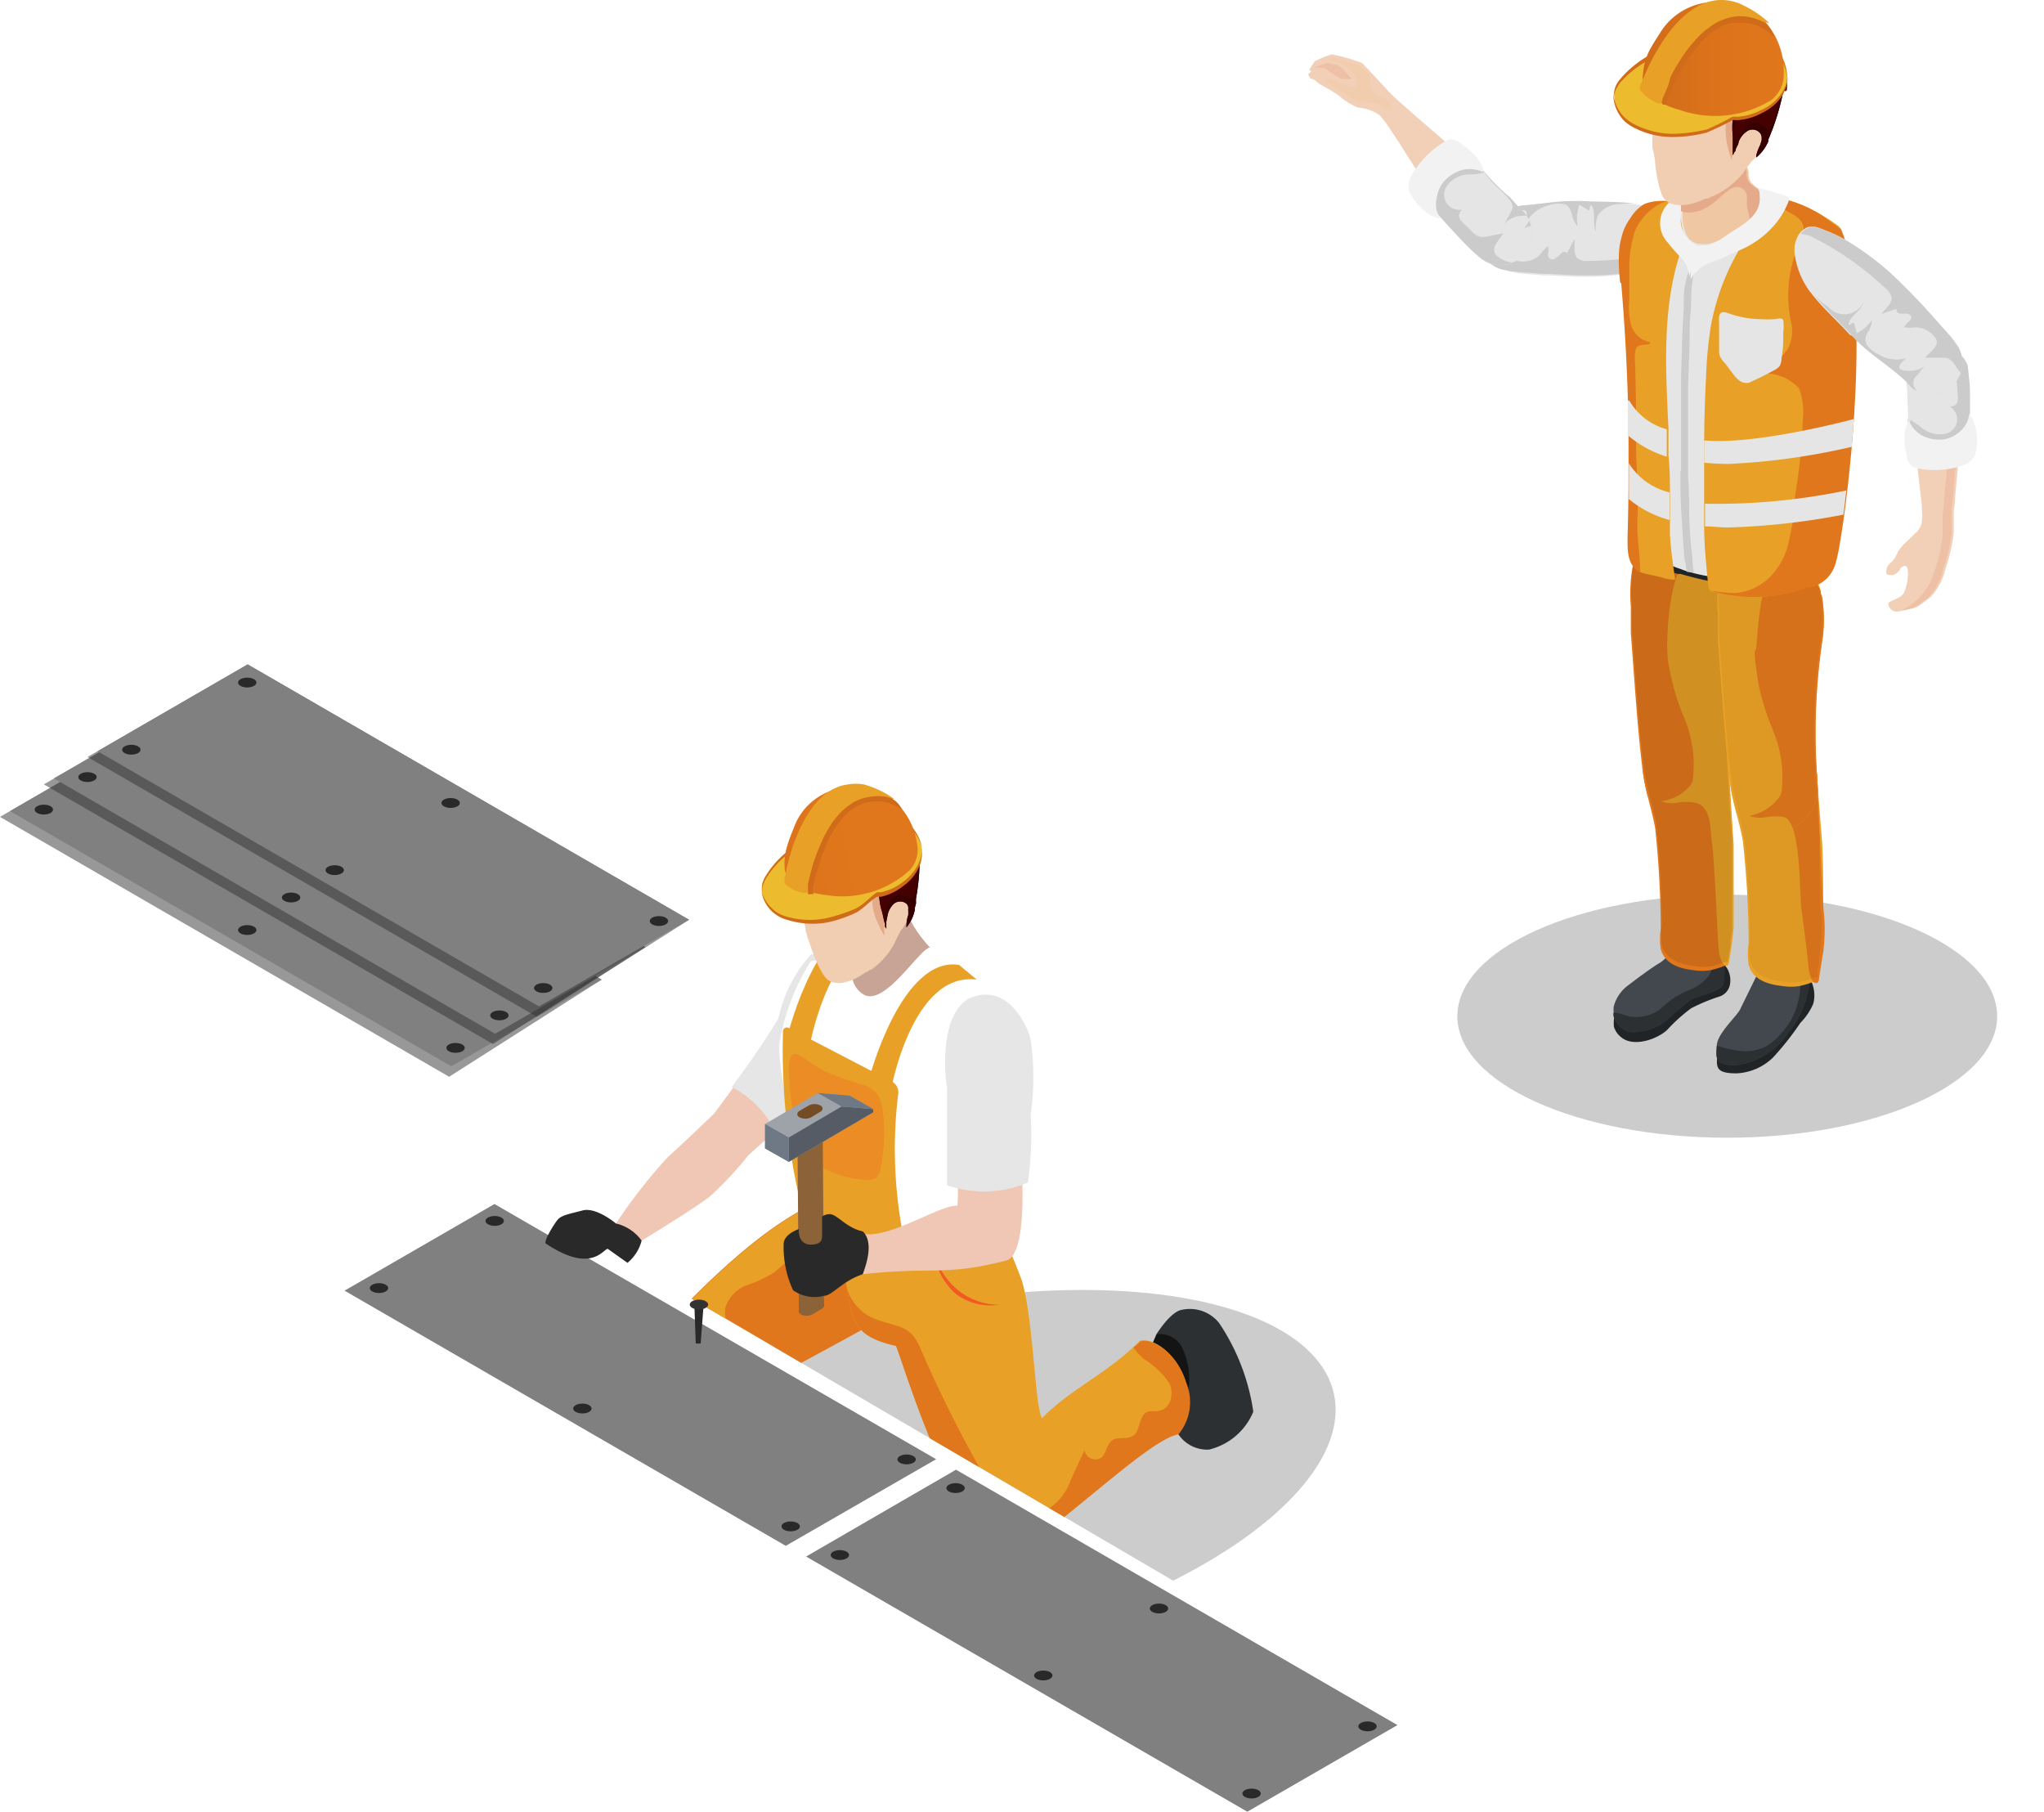 <svg xmlns="http://www.w3.org/2000/svg" xmlns:xlink="http://www.w3.org/1999/xlink" viewBox="0 0 95.57 84.7"><defs><style>.cls-1{fill:none;}.cls-2{isolation:isolate;}.cls-3{opacity:0.2;}.cls-4{clip-path:url(#clip-path);}.cls-5{fill:#f2d0b8;}.cls-6{fill:#e5e5e5;}.cls-7{fill:#cbcbcb;}.cls-8{fill:#f2f2f2;}.cls-9{clip-path:url(#clip-path-2);}.cls-10{fill:#f1ccad;}.cls-11{fill:#eec1a6;}.cls-12{clip-path:url(#clip-path-3);}.cls-13{fill:#212426;}.cls-14{fill:#42484d;}.cls-15{fill:#2c3033;}.cls-16{fill:#e1771c;}.cls-17{fill:#e8a126;}.cls-18{opacity:0.1;}.cls-19{clip-path:url(#clip-path-4);}.cls-20{clip-path:url(#clip-path-5);}.cls-21{opacity:0.05;}.cls-22{clip-path:url(#clip-path-6);}.cls-23{fill:#f0c7a3;}.cls-24{fill:#e5aa89;}.cls-25{clip-path:url(#clip-path-7);}.cls-26{clip-path:url(#clip-path-8);}.cls-27{fill:#f1cdb2;}.cls-28{fill:#450000;}.cls-29{fill:#360000;}.cls-30{fill:#590000;}.cls-31{fill:#6e0000;}.cls-32{fill:#edbc2e;}.cls-33{fill:#d06b19;}.cls-34{fill:url(#Degradado_sin_nombre_291);}.cls-35,.cls-37{fill:gray;}.cls-36{fill:#292929;}.cls-37{opacity:0.78;mix-blend-mode:multiply;}.cls-38,.cls-54{fill:#333;}.cls-38{opacity:0.5;}.cls-39{clip-path:url(#clip-path-9);}.cls-40{fill:#f0c6b4;}.cls-41{fill:#e6e6e6;}.cls-42{fill:#c7a495;}.cls-43{fill:#fff;}.cls-44,.cls-46{fill:#f15a24;}.cls-44{opacity:0.3;}.cls-45{fill:#141414;}.cls-47{fill:url(#Degradado_sin_nombre_291-2);}.cls-48{fill:#8c6239;}.cls-49{fill:#e0b69b;}.cls-50{fill:#9ea3aa;}.cls-51{fill:#555c66;}.cls-52{fill:#6f7885;}.cls-53{fill:#754c24;}</style><clipPath id="clip-path"><path class="cls-1" d="M79.07,10.53a1.2,1.2,0,0,1-.32,1.71c-2.88,1.9-8.36.39-8.36.39h0a1.48,1.48,0,0,1,.32-2.94A23.51,23.51,0,0,1,76,9.3,3.61,3.61,0,0,1,79.07,10.53Z"/></clipPath><clipPath id="clip-path-2"><path class="cls-1" d="M67.58,6.43s.32-.25.92.28a3.26,3.26,0,0,1,1,1.3l1.58,1.75a1.48,1.48,0,0,1-1.87,2.3,22.25,22.25,0,0,1-1.82-1.72s-.42,0-1.18-.73A1.26,1.26,0,0,1,66,7.89,17.12,17.12,0,0,0,64.3,5.36a2.75,2.75,0,0,0-.79-.25c-.41,0-1-.67-1.35-.84a7.5,7.5,0,0,1-.77-.5s-.33-.11-.37-.26.13-.22.13-.22-.17-.24.22-.56a1.29,1.29,0,0,1,1-.37,3.78,3.78,0,0,1,1.43.5c.39.28.93,1.06,1.29,1.37S67.58,6.43,67.58,6.43Z"/></clipPath><clipPath id="clip-path-3"><path class="cls-1" d="M80.89,35.89h0a2.07,2.07,0,0,0-4.12.3,2.66,2.66,0,0,0,0,.28h0l.37,2.28.29,4.76s-.17,1,.17,1.28c0,0-1.86,1.12-2.15,1.82s-.6,2.29,1.08,2.17,1.93-1.44,2.92-1.75,2-.56,1.35-1.83a19,19,0,0,0,.28-2.06A39.74,39.74,0,0,0,80.89,35.89Z"/></clipPath><clipPath id="clip-path-4"><path class="cls-1" d="M81.07,29.93c.08-.45.48-2.55-.34-3.26a3.8,3.8,0,0,0-3.51-1.21,1,1,0,0,0-1,.88,8.27,8.27,0,0,0-.2,3.3l.35,4.64.43,2.31h0v0h0a2.07,2.07,0,0,0,4.1-.43,1.1,1.1,0,0,0,0-.18l-.08-3.09S81,30.38,81.07,29.93Z"/></clipPath><clipPath id="clip-path-5"><path class="cls-1" d="M85.4,43.14l-.14-4.61L85,36.62a2.07,2.07,0,1,0-4.14,0,1.91,1.91,0,0,0,.06.48h0l.58,3.35a34.42,34.42,0,0,1,.14,3.79c-.14,1.2.33,1.49.33,1.49a5.68,5.68,0,0,1-1.44,2.45,1.4,1.4,0,0,0-.28,1.32c-.1,1,1.17.79,1.17.79,2.47-.64,2.44-2.28,3.13-2.8A1.31,1.31,0,0,0,84.82,46l.29-.11Z"/></clipPath><clipPath id="clip-path-6"><path class="cls-1" d="M84.88,27a3.86,3.86,0,0,0-3.52-1.21,1,1,0,0,0-1,.89,8.46,8.46,0,0,0-.2,3.3l.35,4.64.31,2.37h0A2.07,2.07,0,0,0,85,36.62a.31.31,0,0,0,0-.1h0V33.2s.18-2.53.26-3S85.69,27.67,84.88,27Z"/></clipPath><clipPath id="clip-path-7"><path class="cls-1" d="M88.81,27.6c.24-.44.37-.86.18-.94s-.52.53-.87.35,0-.64.2-.8.37-.6.65-1,.82-.49.71-1.11-.28-2.14-.28-2.14A1.88,1.88,0,0,1,89,20.71a1.72,1.72,0,0,1,.22-1.16l-.08-2A1.48,1.48,0,0,1,92,17.09l.25,2.26a1.89,1.89,0,0,1,.36,1.55,1.26,1.26,0,0,1-1,1.06,23.05,23.05,0,0,1-.28,3.24A8.22,8.22,0,0,1,90.86,27c-.75,1.75-2.44,1.9-2.7,1.49S88.58,28.05,88.81,27.6Z"/></clipPath><clipPath id="clip-path-8"><path class="cls-1" d="M83.7,11.48a1.22,1.22,0,0,1,1.42-1c3.4.64,6.29,5.52,6.29,5.52h0a1.48,1.48,0,0,1-2.27,1.9,23.71,23.71,0,0,1-4.08-3.4A3.64,3.64,0,0,1,83.7,11.48Z"/></clipPath><linearGradient id="Degradado_sin_nombre_291" x1="-1405.63" y1="2.75" x2="-1399.01" y2="2.75" gradientTransform="matrix(-1, 0, 0, 1, -1322.23, 0)" gradientUnits="userSpaceOnUse"><stop offset="0" stop-color="#e1771c"/><stop offset="0.5" stop-color="#dc731b"/><stop offset="1" stop-color="#d06b19"/></linearGradient><clipPath id="clip-path-9"><polygon class="cls-1" points="30.38 59.57 58.58 76.08 74.56 66.63 48.94 51.73 48.94 46.5 44.18 43.17 44.18 34.87 34.13 34.87 34.13 45.13 24.49 56.12 24.49 59.04 30.38 59.57"/></clipPath><linearGradient id="Degradado_sin_nombre_291-2" x1="-760.04" y1="373.37" x2="-753.74" y2="373.37" gradientTransform="matrix(-0.98, 0.18, 0.18, 0.98, -772.36, -190.71)" xlink:href="#Degradado_sin_nombre_291"/></defs><title>Recurso 47</title><g class="cls-2"><g id="Capa_2" data-name="Capa 2"><g id="personajes"><ellipse class="cls-3" cx="80.76" cy="47.51" rx="12.62" ry="5.68"/><g class="cls-4"><path class="cls-5" d="M70,12.27a6.71,6.71,0,0,1-1.85-.33c-.82-.33-1.64-.69-1.86-.77s-1.11-.48-1.94-.84L63.45,10a3.16,3.16,0,0,0-.64-.21h-.07a2,2,0,0,0-1,.25,3,3,0,0,1-1.07,0c-.26,0-1.08.05-1.08.05l-.28,0-.19.05-.2-.09,0-.19-.12,0V9.3a5,5,0,0,1,.47-.69,6.93,6.93,0,0,1,1.42-.47c.09,0,1.34.31,1.77.42.11,0,.45.08.92.15,1.24.16,3.36.42,4.27.5a9,9,0,0,1,1.84.41c.55.17,1,.37,1.29.47a14.15,14.15,0,0,0,2.25.4s.48,1.61.16,1.93-2.71-.06-3.25-.15"/><path class="cls-6" d="M74,9.4h-.42c-1,0-1.93.22-2.91.23A8.71,8.71,0,0,1,68.2,9.2l-.1,0-.17,0c-.29-.08-.58-.18-.88-.24a3.11,3.11,0,0,0-.44-.08c-.47,0-.45.36-.49.73v.15a3.45,3.45,0,0,0,0,.85,1.73,1.73,0,0,0,.63,1.18,1.32,1.32,0,0,0,.46.19q.86.25,1.71.45a14.34,14.34,0,0,0,1.56.31l1.64.13c.6,0,1.2.07,1.81.07.19,0,.38,0,.57,0A12.73,12.73,0,0,0,77,12.61a6.59,6.59,0,0,0,1.24-.38c.32-.15.7-.22.81-.62a.29.29,0,0,1,0-.09,2.44,2.44,0,0,0,0-.26v0a1.45,1.45,0,0,0-.55-.9A3.94,3.94,0,0,0,77,9.59h0l-.13,0-.14,0c-.89-.14-1.82-.09-2.73-.15"/><path class="cls-7" d="M67.72,9A1.73,1.73,0,0,0,67,8.91a1.37,1.37,0,0,0-.75.61,1.09,1.09,0,0,0-.13.17,3.45,3.45,0,0,0,0,.85,1.73,1.73,0,0,0,.63,1.18,1.32,1.32,0,0,0,.46.19q.86.25,1.71.45a14.34,14.34,0,0,0,1.56.31l1.64.13c.6,0,1.2.07,1.81.07.19,0,.38,0,.57,0A12.73,12.73,0,0,0,77,12.61a6.59,6.59,0,0,0,1.24-.38c.32-.15.7-.22.81-.62a.29.29,0,0,1,0-.09,2.44,2.44,0,0,0,0-.26,1.31,1.31,0,0,1-.57.3,15,15,0,0,1-4.26.64.66.66,0,0,1-.49-.15.66.66,0,0,1-.11-.39l0-.48-.36.67c0-.09-.18-.1-.27,0s-.15.14-.24.2a.23.23,0,0,1-.28.05c-.18-.11,0-.41-.1-.59a1.81,1.81,0,0,0-.37.41,1.2,1.2,0,0,1-1.06.28c-.39-.11-.26-.66-.27-1l-.6.6c-.34.29-.57.16-1,.09s-.73-.09-.64-.53a.72.72,0,0,1-1.2-.62,1.34,1.34,0,0,1,.51-.91c.17-.15.35-.26.5-.42s0,0,0-.06,0,0-.06-.06A3,3,0,0,0,67.72,9"/><path class="cls-7" d="M74,9.4h-.42c-1,0-1.93.22-2.91.23A8.71,8.71,0,0,1,68.2,9.2a4.44,4.44,0,0,0,1,.29,6.2,6.2,0,0,1,1,.21.46.46,0,0,1,.24.19,2.12,2.12,0,0,1,.06.43,1.68,1.68,0,0,1,0,.45,1.23,1.23,0,0,1,.37-.71c.09-.1.38-.35.5-.17a.56.56,0,0,1,0,.29,1.33,1.33,0,0,0,0,.2,1.65,1.65,0,0,1,1-.77,1.48,1.48,0,0,1,.75-.07c.23.06.32.27.38.48a1,1,0,0,0,.27.55,1.84,1.84,0,0,1,.08-1l.42.26,0,0c.1,0,0-.23.15-.23.23.35,0,.86.21,1.23a1.3,1.3,0,0,1,.11-.81,1.3,1.3,0,0,1,1-.48,3.47,3.47,0,0,1,.85,0c-.89-.14-1.82-.09-2.73-.15"/><path class="cls-8" d="M68.21,9.1a.86.86,0,0,1,.14.13,1.58,1.58,0,0,0-.77.37,1.91,1.91,0,0,0-.43.69,1.49,1.49,0,0,0,0,1.08,1.3,1.3,0,0,0,.44.57,1.1,1.1,0,0,0,.32.17,1.72,1.72,0,0,1-.87.13A2.53,2.53,0,0,1,66.2,12a1,1,0,0,1-.31-.2,1,1,0,0,1-.25-.58A4.24,4.24,0,0,1,66.08,9a.42.42,0,0,1,.09-.14.76.76,0,0,1,.59-.15,5,5,0,0,1,.85.11,1.93,1.93,0,0,1,.6.28"/></g><g class="cls-9"><path class="cls-5" d="M69.05,11.48a6.89,6.89,0,0,1-1.35-1.31c-.5-.73-1-1.48-1.11-1.66s-.65-1-1.14-1.79l-.54-.81a3.81,3.81,0,0,0-.41-.53l0,0a2.08,2.08,0,0,0-1-.35,3.14,3.14,0,0,1-.9-.56c-.21-.16-.93-.56-.93-.56l-.21-.18-.19-.06-.11-.19.14-.13-.08-.11.26-.38a6,6,0,0,1,.77-.32,7.67,7.67,0,0,1,1.44.41c.07.06.94,1,1.24,1.33a9.1,9.1,0,0,0,.68.63c.94.84,2.55,2.22,3.27,2.8A8.79,8.79,0,0,1,70.16,9c.36.45.63.87.8,1.11a15,15,0,0,0,1.65,1.58s-.5,1.61-.94,1.69-2.22-1.55-2.62-1.93"/><path class="cls-10" d="M64.3,4.82a3.65,3.65,0,0,1,.34.18.71.71,0,0,0,.37.1l0,0s0,0,0,0A.34.34,0,0,0,65,4.8a1.3,1.3,0,0,0-.49-.3.89.89,0,0,1-.43-.38,1,1,0,0,1,0-.35.52.52,0,0,0,0-.17.76.76,0,0,0-.11-.14l-.23-.26a.53.53,0,0,0-.13-.13A.56.56,0,0,0,63.32,3c-.32-.12-.65-.25-1-.34a.21.21,0,0,0-.11,0s-.07,0-.07.06.07.11.13.12a2.39,2.39,0,0,1,.69.31,1,1,0,0,1,.49.73.18.18,0,0,1-.09.18.27.27,0,0,1-.19,0A1,1,0,0,0,63,4a.58.58,0,0,1-.22-.08l-.55-.24a.2.2,0,0,0-.11,0,.11.11,0,0,0-.1.06A.15.15,0,0,0,62,3.8a3.59,3.59,0,0,0,.8.53,2.82,2.82,0,0,0,.36.24,2.64,2.64,0,0,0,.38.18,4.51,4.51,0,0,1,.73.07"/><path class="cls-11" d="M63.21,3.69l-.36-.39a1.8,1.8,0,0,0-.3-.26l-.47-.1-.37.11-.34.14a1.15,1.15,0,0,1,.56,0l.3.2a4,4,0,0,0,.51.31.53.53,0,0,0,.15,0Z"/><path class="cls-6" d="M74,11.3l-.23-.16-.12-.09c-.81-.55-1.72-.89-2.54-1.43a9,9,0,0,1-1.79-1.69l-.06-.07-.12-.13c-.2-.24-.38-.48-.59-.7a3,3,0,0,0-.32-.3c-.39-.28-.58,0-.82.33l-.09.12a3.34,3.34,0,0,0-.48.7,1.68,1.68,0,0,0-.13,1.33,1.44,1.44,0,0,0,.27.42q.55.67,1.17,1.32a13.26,13.26,0,0,0,1.13,1.12l1.28,1c.48.37,1,.73,1.46,1.07l.48.32a13.19,13.19,0,0,0,2.26,1.2,6.56,6.56,0,0,0,1.24.37c.35.06.7.21,1-.06a.46.46,0,0,0,.07-.07l.16-.21s0,0,0,0a1.4,1.4,0,0,0,0-1,4,4,0,0,0-.91-1.49h0l-.1-.09-.1-.09c-.67-.62-1.47-1.1-2.18-1.65"/><path class="cls-7" d="M69,7.5A1.8,1.8,0,0,0,68.43,7a1.39,1.39,0,0,0-1,.08l-.2.08a3.34,3.34,0,0,0-.48.7,1.68,1.68,0,0,0-.13,1.33,1.44,1.44,0,0,0,.27.42q.55.67,1.17,1.32a13.26,13.26,0,0,0,1.13,1.12l1.28,1c.48.37,1,.73,1.46,1.07l.48.32a13.19,13.19,0,0,0,2.26,1.2,6.56,6.56,0,0,0,1.24.37c.35.06.7.21,1-.06a.46.46,0,0,0,.07-.07l.16-.21a1.32,1.32,0,0,1-.65-.06,14.94,14.94,0,0,1-3.89-1.85.62.62,0,0,1-.32-.39.62.62,0,0,1,.12-.39l.24-.42L72,13c0-.11-.09-.19-.19-.2a1.75,1.75,0,0,0-.32,0,.26.26,0,0,1-.26-.12c-.08-.19.23-.34.25-.54a1.71,1.71,0,0,0-.54.13,1.24,1.24,0,0,1-1-.36c-.26-.31.16-.69.35-1l-.83.16c-.44.06-.56-.19-.86-.47s-.55-.48-.24-.8a.71.71,0,0,1-.65-1.18,1.34,1.34,0,0,1,.94-.47c.21,0,.43,0,.65-.07l.06,0a.1.1,0,0,0,0-.09A4.14,4.14,0,0,0,69,7.5"/><path class="cls-7" d="M74,11.3l-.23-.16-.12-.09c-.81-.55-1.72-.89-2.54-1.43a9,9,0,0,1-1.79-1.69,4.84,4.84,0,0,0,.64.78,6.41,6.41,0,0,1,.68.7.55.55,0,0,1,.09.3,1.93,1.93,0,0,1-.19.38,1.6,1.6,0,0,1-.23.4A1.26,1.26,0,0,1,71,10.1c.13,0,.51-.08.5.14a.43.43,0,0,1-.11.26l-.12.17a1.67,1.67,0,0,1,1.3-.05,1.46,1.46,0,0,1,.67.36.61.61,0,0,1,.05.6,1,1,0,0,0-.09.61,1.78,1.78,0,0,1,.61-.75c.07.15.13.3.2.46l0,0c.08.06.17-.17.25-.11,0,.42-.47.71-.51,1.14a1.42,1.42,0,0,1,.54-.62,1.38,1.38,0,0,1,1.11.16,4.16,4.16,0,0,1,.73.44c-.67-.62-1.47-1.1-2.18-1.65"/><path class="cls-8" d="M69.34,7.86a1.21,1.21,0,0,1,0,.18,1.57,1.57,0,0,0-.85-.12,1.73,1.73,0,0,0-.74.34,1.46,1.46,0,0,0-.56.92,1.36,1.36,0,0,0,0,.72,1.26,1.26,0,0,0,.18.32,1.58,1.58,0,0,1-.79-.38A2.72,2.72,0,0,1,66,9.16a1.11,1.11,0,0,1-.14-.34A1.11,1.11,0,0,1,66,8.2a4.34,4.34,0,0,1,1.62-1.62.52.52,0,0,1,.15-.06.74.74,0,0,1,.57.21,4.28,4.28,0,0,1,.64.56,1.69,1.69,0,0,1,.35.57"/></g><g class="cls-12"><path class="cls-13" d="M78.32,44.13a1.53,1.53,0,0,1-.67,1.27c-.69.41-1.91,1.38-1.91,1.38A2.08,2.08,0,0,0,75.46,48a1,1,0,0,0,.35.5c.57.47,1.68.09,2.15-.36a7.87,7.87,0,0,1,1.11-1,8.57,8.57,0,0,1,1.29-.54.73.73,0,0,0,.53-.59,1.11,1.11,0,0,0-.1-.67.83.83,0,0,0-.32-.35L80,44.68l-.65-.42Z"/><path class="cls-14" d="M80.58,46c-.08.26-.65.41-.86.5l-.5.16a2.21,2.21,0,0,0-.61.44,7.16,7.16,0,0,0-.65.57,2.42,2.42,0,0,1-1.36.56.87.87,0,0,1-.65-.08,1.16,1.16,0,0,1-.5-.63.52.52,0,0,1,0-.18,1.24,1.24,0,0,1,0-.27,1.78,1.78,0,0,1,.67-1c.42-.32,1.07-.81,1.51-1.07a1.55,1.55,0,0,0,.68-1.27l1,.13.9.59.39.25A8.57,8.57,0,0,1,80.58,46"/><path class="cls-15" d="M80.58,46c-.08.26-.65.41-.86.5l-.5.16a2.21,2.21,0,0,0-.61.44,7.16,7.16,0,0,0-.65.57,2.42,2.42,0,0,1-1.36.56.87.87,0,0,1-.65-.08,1.16,1.16,0,0,1-.5-.63.52.52,0,0,1,0-.18c.24,0,.46.12.7.17a1.83,1.83,0,0,0,1.47-.33c.17-.13.32-.29.49-.42a4.79,4.79,0,0,1,.86-.47,2.24,2.24,0,0,0,.81-.53,1,1,0,0,0,.27-.9.38.38,0,0,1,.23-.43l.39.25A8.57,8.57,0,0,1,80.58,46"/><path class="cls-16" d="M76.4,26.18a.71.71,0,0,1,.18-.32h0a.71.71,0,0,1,.14-.1c1-.68,3.83.17,4.2,1.5,0,.07,0,.16.06.26a6.92,6.92,0,0,1,0,2.13,20.38,20.38,0,0,0-.24,4.85c.08,1.22.17,3.24.26,4.31a44.06,44.06,0,0,1-.1,5.51c-.08.48-.13.82-.13.82l-.1,0a4.09,4.09,0,0,1-.71.22,2.4,2.4,0,0,1-.76,0c-.64-.07-1.37-.28-1.55-1a3.21,3.21,0,0,1,0-.93,46.3,46.3,0,0,0-.26-4.71c-.15-.85-.44-1.66-.56-2.52-.26-1.89-.43-4.71-.58-6.61l0-.42c0-.27,0-.54,0-.81A7.17,7.17,0,0,1,76.4,26.18Z"/><path class="cls-17" d="M78.94,36.82a.75.75,0,0,0,.2-.3,5.65,5.65,0,0,0-.41-3,11.49,11.49,0,0,1-.64-2.09,5.38,5.38,0,0,1-.13-1.5s0-3.12,1.12-4.2a2.72,2.72,0,0,1,1.85,1.51c0,.07,0,.16.06.26a6.92,6.92,0,0,1,0,2.13,20.38,20.38,0,0,0-.24,4.85c.1,1.48.21,3.73.31,5,0,.55,0,3.53,0,4.07h0c0,.18-.06.37-.08.55h0c-.07.44-.12.79-.15.94h0a.26.26,0,0,1-.07.1l0,0-.07,0c-.16,0-.3-.45-.32-.64-.08-.9-.2-4.24-.33-5.15-.09-.6,0-1.67-.8-1.83a2.62,2.62,0,0,0-.79,0,1.39,1.39,0,0,1-.78-.06A2.1,2.1,0,0,0,78.94,36.82Z"/><path class="cls-18" d="M76.4,26.18a.71.71,0,0,1,.18-.32h0a.71.71,0,0,1,.14-.1,3,3,0,0,1,2.35,0h0l.26.1.06,0,.28.13h0l.27.15h0l.21.15.06,0,.17.15.06,0a2.24,2.24,0,0,1,.33.43v0a1.17,1.17,0,0,1,.09.24c0,.07,0,.16.06.26a6.92,6.92,0,0,1,0,2.13,20.38,20.38,0,0,0-.24,4.85c.1,1.48.21,3.73.31,5,0,.55,0,3.53,0,4.07h0c0,.18-.06.37-.08.55h0l0,.19h0c-.08.48-.13.82-.13.82l-.06,0h0l0,0-.07,0h0a4.69,4.69,0,0,1-.64.19,2.4,2.4,0,0,1-.76,0c-.64-.07-1.37-.28-1.55-1a3.21,3.21,0,0,1,0-.93,46.3,46.3,0,0,0-.26-4.71c-.15-.85-.44-1.66-.56-2.52-.26-1.89-.43-4.71-.58-6.61l0-.42c0-.27,0-.54,0-.81A7.17,7.17,0,0,1,76.4,26.18Z"/></g><g class="cls-19"><path class="cls-16" d="M76.4,26.18a.71.71,0,0,1,.18-.32h0a.71.71,0,0,1,.14-.1c1-.68,3.83.17,4.2,1.5,0,.07,0,.16.06.26a6.92,6.92,0,0,1,0,2.13,20.38,20.38,0,0,0-.24,4.85c.08,1.22.17,3.24.26,4.31a44.06,44.06,0,0,1-.1,5.51c-.08.48-.13.82-.13.82l-.1,0a4.09,4.09,0,0,1-.71.22,2.4,2.4,0,0,1-.76,0c-.64-.07-1.37-.28-1.55-1a3.21,3.21,0,0,1,0-.93,46.3,46.3,0,0,0-.26-4.71c-.15-.85-.44-1.66-.56-2.52-.26-1.89-.43-4.71-.58-6.61l0-.42c0-.27,0-.54,0-.81A7.17,7.17,0,0,1,76.4,26.18Z"/><path class="cls-17" d="M78.94,36.82a.75.75,0,0,0,.2-.3,5.65,5.65,0,0,0-.41-3,11.49,11.49,0,0,1-.64-2.09,5.38,5.38,0,0,1-.13-1.5s0-3.12,1.12-4.2a2.72,2.72,0,0,1,1.85,1.51c0,.07,0,.16.06.26a6.92,6.92,0,0,1,0,2.13,20.38,20.38,0,0,0-.24,4.85c.1,1.48.21,3.73.31,5,0,.55,0,3.53,0,4.07h0c0,.18-.06.37-.08.55h0c-.07.44-.12.79-.15.94h0a.26.26,0,0,1-.07.1l0,0-.07,0c-.16,0-.3-.45-.32-.64-.08-.9-.2-4.24-.33-5.15-.09-.6,0-1.67-.8-1.83a2.62,2.62,0,0,0-.79,0,1.39,1.39,0,0,1-.78-.06A2.1,2.1,0,0,0,78.94,36.82Z"/><path class="cls-18" d="M76.4,26.18a.71.71,0,0,1,.18-.32h0a.71.71,0,0,1,.14-.1,3,3,0,0,1,2.35,0h0l.26.1.06,0,.28.13h0l.27.15h0l.21.15.06,0,.17.15.06,0a2.24,2.24,0,0,1,.33.43v0a1.17,1.17,0,0,1,.09.24c0,.07,0,.16.06.26a6.92,6.92,0,0,1,0,2.13,20.38,20.38,0,0,0-.24,4.85c.1,1.48.21,3.73.31,5,0,.55,0,3.53,0,4.07h0c0,.18-.06.37-.08.55h0l0,.19h0c-.08.48-.13.82-.13.82l-.06,0h0l0,0-.07,0h0a4.69,4.69,0,0,1-.64.19,2.4,2.4,0,0,1-.76,0c-.64-.07-1.37-.28-1.55-1a3.21,3.21,0,0,1,0-.93,46.3,46.3,0,0,0-.26-4.71c-.15-.85-.44-1.66-.56-2.52-.26-1.89-.43-4.71-.58-6.61l0-.42c0-.27,0-.54,0-.81A7.17,7.17,0,0,1,76.4,26.18Z"/></g><g class="cls-20"><path class="cls-13" d="M84.54,45.49l.11.26a3.56,3.56,0,0,1,.13.39,1.51,1.51,0,0,1,0,.79,2.91,2.91,0,0,1-.6.89,13.61,13.61,0,0,1-1.28,1.62,2.61,2.61,0,0,1-1.71.74c-1,0-.93-.3-.9-.89s1-1.45,1.13-1.79.74-1.51.74-1.51l.79-.48Z"/><path class="cls-14" d="M84.5,46.5a4.21,4.21,0,0,1-.88,1.77,3.43,3.43,0,0,1-2.46,1.53c-1,0-.92-.31-.89-.9h0c0-.59,1-1.43,1.12-1.77l.74-1.51.79-.48,1.61,0,0,.09a2.25,2.25,0,0,1-.06,1.3"/><path class="cls-15" d="M84.5,46.5a4.21,4.21,0,0,1-.88,1.77,3.43,3.43,0,0,1-2.46,1.53c-1,0-.92-.31-.89-.9h.07a4.87,4.87,0,0,0,1.12.24,2.09,2.09,0,0,0,1.11-.22,2.74,2.74,0,0,0,.64-.53,4.09,4.09,0,0,0,.52-.68,3.26,3.26,0,0,0,.32-.8,3.45,3.45,0,0,0,.12-1.24v-.14a.55.55,0,0,1,.38-.33,2.25,2.25,0,0,1-.06,1.3"/><path class="cls-17" d="M80.47,26.48a.87.87,0,0,1,.19-.33h0l.14-.11c1.07-.7,4,.18,4.32,1.55,0,.07,0,.16.06.26a6.7,6.7,0,0,1,0,2.19,29.36,29.36,0,0,0-.25,5.87c.09,1.26.18,2.43.27,3.52a43.59,43.59,0,0,1-.1,5.6c-.08.5-.13.84-.13.84l-.1,0a4.44,4.44,0,0,1-.74.23,2.53,2.53,0,0,1-.78,0c-.66-.07-1.4-.28-1.59-1a3.35,3.35,0,0,1,0-1,44.75,44.75,0,0,0-.27-4.78c-.15-.87-.45-1.7-.58-2.59-.26-1.93-.43-4.81-.59-6.76l0-.44c0-.27,0-.55,0-.83A7.55,7.55,0,0,1,80.47,26.48Z"/><path class="cls-16" d="M83.09,37.39a.79.79,0,0,0,.2-.31,5.68,5.68,0,0,0-.42-3,12.32,12.32,0,0,1-.66-2.14c0-.14-.26-1.52-.13-1.55s0-3.21,1.15-4.31a2.79,2.79,0,0,1,1.9,1.55c0,.07,0,.16.06.26a6.7,6.7,0,0,1,0,2.19,29.36,29.36,0,0,0-.25,5.87c.1,1.53.22,5.36.33,6.66a7.87,7.87,0,0,1,0,1.68h0c0,.19-.06.38-.08.57h0c-.07.45-.13.8-.15,1h0a.29.29,0,0,1-.07.1l0,0-.08,0c-.17,0-.3-.46-.32-.65-.09-.93-.21-1.86-.34-2.79-.1-.62,0-4.16-.83-4.32a2.45,2.45,0,0,0-.81,0,1.45,1.45,0,0,1-.8-.06A2.22,2.22,0,0,0,83.09,37.39Z"/><path class="cls-21" d="M80.47,26.48a.87.87,0,0,1,.19-.33h0l.14-.11a3.09,3.09,0,0,1,2.42,0h0l.29.11,0,0,.26.11.06,0,.19.11.11.06a1.33,1.33,0,0,1,.19.14l.08.05a.86.86,0,0,1,.14.13l.1.08.09.11a.52.52,0,0,1,.1.11,1.37,1.37,0,0,1,.13.2.05.05,0,0,1,0,0,.77.77,0,0,1,.1.25c0,.07,0,.16.06.26a6.7,6.7,0,0,1,0,2.19,29.36,29.36,0,0,0-.25,5.87c0,.36,0,.71.08,1.05,0,.11,0,.22,0,.33l.06.7c0,.12,0,.23,0,.35l.06.76,0,.33h0c0,.24,0,2.91.06,3.14a7.87,7.87,0,0,1,0,1.68h0c0,.19-.06.38-.08.57h0l0,.19h0c0,.14,0,.27-.06.38v0l0,.18v0l0,.22-.06,0h0l0,0-.08,0h0a4.49,4.49,0,0,1-.66.2,2.53,2.53,0,0,1-.78,0c-.66-.07-1.4-.28-1.59-1a3.35,3.35,0,0,1,0-1,44.75,44.75,0,0,0-.27-4.78c-.15-.87-.45-1.7-.58-2.59-.26-1.93-.43-4.81-.59-6.76l0-.44c0-.27,0-.55,0-.83A7.55,7.55,0,0,1,80.47,26.48Z"/></g><g class="cls-22"><path class="cls-17" d="M80.47,26.48a.87.87,0,0,1,.19-.33h0l.14-.11c1.07-.7,4,.18,4.32,1.55,0,.07,0,.16.06.26a6.7,6.7,0,0,1,0,2.19,29.36,29.36,0,0,0-.25,5.87c.09,1.26.18,2.43.27,3.52a43.59,43.59,0,0,1-.1,5.6c-.08.5-.13.84-.13.84l-.1,0a4.44,4.44,0,0,1-.74.23,2.53,2.53,0,0,1-.78,0c-.66-.07-1.4-.28-1.59-1a3.35,3.35,0,0,1,0-1,44.75,44.75,0,0,0-.27-4.78c-.15-.87-.45-1.7-.58-2.59-.26-1.93-.43-4.81-.59-6.76l0-.44c0-.27,0-.55,0-.83A7.55,7.55,0,0,1,80.47,26.48Z"/><path class="cls-16" d="M83.09,37.39a.79.79,0,0,0,.2-.31,5.68,5.68,0,0,0-.42-3,12.32,12.32,0,0,1-.66-2.14c0-.14-.26-1.52-.13-1.55s0-3.21,1.15-4.31a2.79,2.79,0,0,1,1.9,1.55c0,.07,0,.16.06.26a6.7,6.7,0,0,1,0,2.19,29.36,29.36,0,0,0-.25,5.87c.1,1.53.22,5.36.33,6.66a7.87,7.87,0,0,1,0,1.68h0c0,.19-.06.38-.08.57h0c-.07.45-.13.8-.15,1h0a.29.29,0,0,1-.07.1l0,0-.08,0c-.17,0-.3-.46-.32-.65-.09-.93-.21-1.86-.34-2.79-.1-.62,0-4.16-.83-4.32a2.45,2.45,0,0,0-.81,0,1.45,1.45,0,0,1-.8-.06A2.22,2.22,0,0,0,83.09,37.39Z"/><path class="cls-21" d="M80.47,26.48a.87.87,0,0,1,.19-.33h0l.14-.11a3.09,3.09,0,0,1,2.42,0h0l.29.11,0,0,.26.11.06,0,.19.11.11.06a1.33,1.33,0,0,1,.19.14l.08.05a.86.86,0,0,1,.14.13l.1.08.09.11a.52.52,0,0,1,.1.11,1.37,1.37,0,0,1,.13.2.05.05,0,0,1,0,0,.77.77,0,0,1,.1.25c0,.07,0,.16.06.26a6.7,6.7,0,0,1,0,2.19,29.36,29.36,0,0,0-.25,5.87c0,.36,0,.71.08,1.05,0,.11,0,.22,0,.33l.06.7c0,.12,0,.23,0,.35l.06.76,0,.33h0c0,.24,0,2.91.06,3.14a7.87,7.87,0,0,1,0,1.68h0c0,.19-.06.38-.08.57h0l0,.19h0c0,.14,0,.27-.06.38v0l0,.18v0l0,.22-.06,0h0l0,0-.08,0h0a4.49,4.49,0,0,1-.66.2,2.53,2.53,0,0,1-.78,0c-.66-.07-1.4-.28-1.59-1a3.35,3.35,0,0,1,0-1,44.75,44.75,0,0,0-.27-4.78c-.15-.87-.45-1.7-.58-2.59-.26-1.93-.43-4.81-.59-6.76l0-.44c0-.27,0-.55,0-.83A7.55,7.55,0,0,1,80.47,26.48Z"/></g><path class="cls-13" d="M85,26.92h0a9.24,9.24,0,0,1-3.3.48,7.77,7.77,0,0,1-1-.09,17.25,17.25,0,0,1-2.13-.48l-.13,0a7,7,0,0,1-1-.36A1.87,1.87,0,0,1,76.8,26h0c0-.27,0-.54,0-.81l.06,0a.9.9,0,0,1,.4,0l1,.15c.68.11,1.37.22,2,.28a8.75,8.75,0,0,0,2.45-.09A8.55,8.55,0,0,1,84,25.28a1.72,1.72,0,0,1,.78.14l0,0c.07.54.13,1.07.17,1.47"/><path class="cls-6" d="M76,14.33a24.51,24.51,0,0,1,.22,2.84c0,.94.11,1.88.14,2.82.07,1.55.11,3.1.08,4.64a1.13,1.13,0,0,0,0,.26,1.11,1.11,0,0,0,.13.57,1,1,0,0,0,.34.34,1.43,1.43,0,0,0,.24.16,7.84,7.84,0,0,0,1.45.65l.24.09.26.07h0a8,8,0,0,0,1.95.28,7.5,7.5,0,0,0,2-.17c.22,0,.45-.1.67-.16a.92.92,0,0,0,.48-.4,5.65,5.65,0,0,0,.59-1.59,7.74,7.74,0,0,0,.31-2A14.71,14.71,0,0,1,85,21.22a2.35,2.35,0,0,0,0-.27c.08-1.05.13-2.1.16-3.16,0-.26,0-.53,0-.8,0-.91,0-1.81-.06-2.72a8.15,8.15,0,0,1,0-1.47,1.74,1.74,0,0,1,.29-.77,4,4,0,0,1,.6-.53.62.62,0,0,0,.18-.31,1.13,1.13,0,0,0,0-.26.51.51,0,0,0-.36-.42,15.11,15.11,0,0,1-1.59-.85,4.29,4.29,0,0,0-.93-.37l-.41-.13-.26-.07A1.89,1.89,0,0,0,82.3,9l-.15,0a1.85,1.85,0,0,0-.47,0l-.15,0c-.38.09-.46.2-.86.14a13.4,13.4,0,0,0-1.87.13l-1,.12-.33,0h0a4,4,0,0,0-1.07.6A3,3,0,0,0,76,11.35a9.31,9.31,0,0,0,.09,3"/><path class="cls-7" d="M78.57,22c0,.69,0,1.38.05,2.07s.06,1.17.12,1.75c0,.16,0,.32.07.49a2.14,2.14,0,0,0,.07.43l.17,0a.86.86,0,0,0,.17,0c-.07,0-.09-.72-.1-.77-.07-.54-.11-1.09-.13-1.63s0-1.33-.06-2V20.19c0-.72,0-1.45,0-2.18L79,16c0-.55,0-1.09.07-1.64,0-.39,0-.78.06-1.17s.08-.75.14-1.12c-.08.14-.16.28-.23.43a3.6,3.6,0,0,0-.31,1.56c0,.52-.05,1-.07,1.55l-.06,2c0,.72,0,1.45,0,2.17s0,1.48,0,2.22"/><path class="cls-17" d="M76.14,20.35v1.32c0,.55,0,1.09,0,1.64l0,1.71c0,.61-.07,1.44.59,1.74l0,0a3.25,3.25,0,0,0,.42.11l.54.12a1.71,1.71,0,0,0,.63.11c-.09-.7-.2-1.39-.24-2.1,0-.24,0-.48,0-.71s0-.48,0-.71,0-.28,0-.41c0-.63,0-1.25-.07-1.88,0-.38,0-.76,0-1.14a.66.66,0,0,0,0-.14c-.14-2.94-.32-6,.74-8.71l-.05-.39c-.07-.4-.15-.8-.22-1.21,0-.11,0-.26-.18-.3a1.67,1.67,0,0,0-.39,0,1.79,1.79,0,0,0-.4,0,1.41,1.41,0,0,0-.49.12,1.9,1.9,0,0,0-.62.61l-.1.15a2.4,2.4,0,0,0-.35.82,3.9,3.9,0,0,0-.11.67,7.82,7.82,0,0,0,.06,1.45c.18,1.83.28,3.66.31,5.5,0,.54,0,1.08,0,1.63"/><path class="cls-16" d="M75.8,13.22A98.88,98.88,0,0,1,76.1,25c0,.61-.07,1.43.59,1.74l0,0c0-.83-.17-1.65-.13-2.48s0-1.93-.06-2.89c0-1.55,0-3.11-.06-4.66,0-.22,0-.52.27-.57s.44,0,.44-.14a1.16,1.16,0,0,1-.89-.81A3.48,3.48,0,0,1,76.18,14c0-.45,0-.89,0-1.34a5.65,5.65,0,0,1,.26-1.84c.22-.59,1-1.44,1.66-1.4a3.56,3.56,0,0,0-.73,0,1.67,1.67,0,0,0-.49.12,1.9,1.9,0,0,0-.62.61l-.1.15a2.4,2.4,0,0,0-.35.82,3.12,3.12,0,0,0-.11.67,7.82,7.82,0,0,0,.06,1.45"/><path class="cls-17" d="M79.68,20.57v1.06c0,.64,0,1.28,0,1.92,0,.35,0,.71,0,1.06,0,.9.1,1.79.18,2.68a.57.57,0,0,0,.08.29l0,0a.49.49,0,0,0,.25.12,7.39,7.39,0,0,0,3.93-.12.55.55,0,0,0,.25-.13.68.68,0,0,0,.14-.31c.31-1.34.61-2.69.92-4,.13-.56.25-1.12.37-1.68a18.61,18.61,0,0,0,.41-3.15A31,31,0,0,0,85.85,13c-.06-.4-.13-.78-.21-1.17v0a.82.82,0,0,1,.26-.88c.07-.06.16-.13.13-.21A.18.18,0,0,0,86,10.6a7.62,7.62,0,0,0-2.31-1.21.82.82,0,0,0-.75.08,4,4,0,0,0-.74.92,10.21,10.21,0,0,0-1,1.49A11,11,0,0,0,80,15.2a19.3,19.3,0,0,0-.23,2.4q-.08,1.48-.09,3"/><path class="cls-16" d="M80,27.58l0,0a.49.49,0,0,0,.25.12,7.39,7.39,0,0,0,3.93-.12.55.55,0,0,0,.25-.13.68.68,0,0,0,.14-.31c.31-1.34.61-2.69.92-4,.13-.56.25-1.12.37-1.68a4.91,4.91,0,0,0-.4-1.11,2.05,2.05,0,0,1-.35-1.11c0-.49,0-1,0-1.46,0-.26,0-.53,0-.8,0-.91,0-1.81-.06-2.72a8.15,8.15,0,0,1,0-1.47,1.74,1.74,0,0,1,.29-.77,1.66,1.66,0,0,1,.23-.23c.12-.1.26-.19.37-.3a.36.36,0,0,0,.17-.29h0a1,1,0,0,0-.05-.36.42.42,0,0,0-.08-.18,1,1,0,0,0-.11-.1c-.32-.21-.6-.45-.93-.64a5.81,5.81,0,0,0-1-.46c-.36-.12-.73-.19-1.09-.3l-.16.22.15.09,1,.56a1.16,1.16,0,0,1,.36.3c.32.42,0,1-.23,1.47A5.84,5.84,0,0,0,83.73,15a1.79,1.79,0,0,1-.13,1.29,1.74,1.74,0,0,1-1.06.78,2.08,2.08,0,0,1-1.41-.17,4.44,4.44,0,0,0,1.65.57,2.18,2.18,0,0,1,1.34.69,3.2,3.2,0,0,1,.17,1.48,26.21,26.21,0,0,1-.36,3.54c0,.22,0,.42,0,.63-.08.52-.19,1-.3,1.54a3.32,3.32,0,0,1-.85,1.6,2.53,2.53,0,0,1-1.63.77,5.77,5.77,0,0,1-1.1-.1"/><path class="cls-8" d="M78.75,9.13a6.41,6.41,0,0,0-.17,1.14,1.5,1.5,0,0,0,.2.72,1.41,1.41,0,0,0,.63.5,2.72,2.72,0,0,0-.23.75,2,2,0,0,1-.06.34,1.48,1.48,0,0,0-.13.35,1.48,1.48,0,0,0-.37-.86,9.32,9.32,0,0,1-.66-.75,1.32,1.32,0,0,1,.79-2.19"/><path class="cls-6" d="M76.11,18.72c0,.54,0,1.08,0,1.63a5.21,5.21,0,0,0,1.82,1c0-.38,0-.9,0-1.28a2.91,2.91,0,0,1-1.75-1.34Z"/><path class="cls-6" d="M76.13,23.31a5.08,5.08,0,0,0,1.93,1c0-.24,0-.48,0-.71s0-.45,0-.58a3.09,3.09,0,0,1-1.9-1.36h0c0,.55,0,1.09,0,1.64"/><path class="cls-6" d="M80.38,15.14c0-.18-.06-.54.2-.55a.87.87,0,0,1,.22.05,4.53,4.53,0,0,0,1.5.28,5.08,5.08,0,0,0,.68,0c.12,0,.33-.1.4.06a2.1,2.1,0,0,1,0,.55c0,.4,0,.8-.08,1.2a.91.91,0,0,1-.08.37.8.8,0,0,1-.29.22c-.38.21-.77.4-1.17.58a.7.7,0,0,1-.14,0c-.29,0-.51-.31-.67-.53L80.67,17a1.28,1.28,0,0,1-.24-.32.7.7,0,0,1-.05-.25c0-.43,0-.86,0-1.29"/><path class="cls-16" d="M84.48,27.49a1.58,1.58,0,0,0,1.36-1.21c.38-1.2,1.84-12.16.21-15.62l-.88.47-.2.95-.36,6.48Z"/><path class="cls-6" d="M79.72,23.55c0,.35,0,.71,0,1.06.36,0,.72.05,1.07.05a33.06,33.06,0,0,0,5.4-.6l.14-1.13a30,30,0,0,1-6.65.62"/><path class="cls-6" d="M79.68,20.57v1.06a11.37,11.37,0,0,0,1.15.06,31.75,31.75,0,0,0,5.75-.8l.1-1.3s-4.54,1.23-7,1"/><path class="cls-23" d="M82.87,9.14a2.47,2.47,0,0,1-1-.61.76.76,0,0,1-.11-.47h0a1.22,1.22,0,0,0-1.08-1c-2.12,0-2,1.55-2,1.55h0a3,3,0,0,0,0,.47h0a3.15,3.15,0,0,1,0,.53,1.09,1.09,0,0,1,0,.26,2.12,2.12,0,0,0,0,.44c.07.49.2,1,.73,1.08a1.54,1.54,0,0,0,.9-.12,3.22,3.22,0,0,0,.9-.42c.24-.17.49-.32.73-.48a.18.18,0,0,1,.07,0l.23-.17C83,9.54,82.87,9.14,82.87,9.14Z"/><path class="cls-24" d="M82.5,9.89a.75.75,0,0,0,.12-.14l0,0,.09-.13v0l.07-.13h0l0-.1v0a.09.09,0,0,0,0,0V9.14a2.47,2.47,0,0,1-1-.61.76.76,0,0,1-.11-.47h0a1.22,1.22,0,0,0-1.08-1c-2.12,0-2,1.55-2,1.55h0a3,3,0,0,0,0,.47h0a3.15,3.15,0,0,1,0,.53,1.09,1.09,0,0,1,0,.26,1,1,0,0,0,.45.07A1.9,1.9,0,0,0,80,9.57c.26-.19.49-.41.74-.61s.46-.28.68-.17a.48.48,0,0,1,.25.32,1.75,1.75,0,0,1,0,.4,4,4,0,0,0,.14.69l.06.16a.18.18,0,0,1,.07,0l.23-.17.23-.2Z"/><path class="cls-8" d="M79.47,11.47l.33,0a.59.59,0,0,0,.26-.1c.09,0,.19-.08.28-.12s.37-.24.55-.36c.58-.37,1.4-.81,1.39-1.6,0-.11,0-.46-.11-.5a5.11,5.11,0,0,1,.75.18l.36.12a1.26,1.26,0,0,1,.37.13s0,.05,0,.12l-.06.17-.15.32a3.91,3.91,0,0,1-.4.6,4.19,4.19,0,0,1-1.07.94,4.37,4.37,0,0,1-.68.35c-.22.1-.45.19-.66.3s-.53.19-.79.31a1.77,1.77,0,0,0-.33.19l-.34.34s-.08.16-.12.17a4.17,4.17,0,0,1,.25-1.45.14.14,0,0,1,0-.08h.11Z"/><g class="cls-25"><path class="cls-5" d="M91.6,16.59a20.53,20.53,0,0,1,0,3.92c0,.93-.11,1.86-.19,2.79,0,.26-.06.48-.06.74a2.62,2.62,0,0,0,0,.28c0,.2,0,.39,0,.59a8,8,0,0,1-.38,1.66,2.93,2.93,0,0,1-.67,1.31,3.37,3.37,0,0,1-.37.29,1.87,1.87,0,0,1-.38.24,2.59,2.59,0,0,1-.4.09,1.63,1.63,0,0,1-.49.09.4.4,0,0,1-.36-.29.2.2,0,0,1,0-.11.23.23,0,0,1,.14-.09l.35-.17a.51.51,0,0,0,.18-.14.61.61,0,0,0,.11-.23,2.3,2.3,0,0,0,.13-.74c0-.11,0-.45-.22-.34s-.11.12-.16.17a1.31,1.31,0,0,1-.11.12.93.93,0,0,1-.19.11.58.58,0,0,1-.18,0s-.13,0-.15-.07,0-.27.09-.38.1-.11.16-.16a1.4,1.4,0,0,0,.29-.48,2.38,2.38,0,0,1,.39-.45l.41-.4a.85.85,0,0,0,.32-.58,1.71,1.71,0,0,0,0-.45c0-.09,0-.17,0-.26-.07-.66-.16-1.32-.22-2-.09-1.05-.18-2.11-.26-3.17,0-.32,0-.65,0-1A2.48,2.48,0,0,0,89,16.9c-.22-.66-.3-1.34-.55-2a1.34,1.34,0,0,1-.14-.52c0-.39.58-.66.87-.85a5.14,5.14,0,0,1,.64-.38c.08,0,.52-.3.59-.25a1.2,1.2,0,0,1,.46.62,9.74,9.74,0,0,1,.53,2.06c.06.34.13.67.18,1"/><path class="cls-11" d="M91.42,15.59a9.74,9.74,0,0,0-.53-2.06,1.2,1.2,0,0,0-.46-.62c-.05,0-.3.09-.46.18a1.35,1.35,0,0,1,.4.57,10,10,0,0,1,.53,2.07c.06.33.13.67.18,1a20.54,20.54,0,0,1,0,3.92c0,.93-.11,1.86-.19,2.79,0,.26-.06.48-.06.74,0,.09,0,.19,0,.28s0,.39,0,.58a7.7,7.7,0,0,1-.38,1.66A2.91,2.91,0,0,1,89.68,28a4.57,4.57,0,0,1-.36.29,2.16,2.16,0,0,1-.36.22l.09,0a2.59,2.59,0,0,0,.4-.09,1.87,1.87,0,0,0,.38-.24,3.37,3.37,0,0,0,.37-.29,2.93,2.93,0,0,0,.67-1.31,8,8,0,0,0,.38-1.66c0-.2,0-.39,0-.59a2.62,2.62,0,0,1,0-.28c0-.26,0-.48.06-.74.08-.93.15-1.86.19-2.79a20.53,20.53,0,0,0,0-3.92c0-.33-.12-.66-.18-1"/><path class="cls-6" d="M88.05,14.35a2.56,2.56,0,0,0,0,.27.74.74,0,0,0,0,.14c.23.92.67,1.76.92,2.69a9,9,0,0,1,.21,2.38s0,.06,0,.1v.17c0,.3,0,.6,0,.89a3.11,3.11,0,0,0,0,.43c.1.45.46.34.81.29l.15,0a3.24,3.24,0,0,0,.8-.2,1.66,1.66,0,0,0,1-.88,1.33,1.33,0,0,0,.07-.48c0-.57,0-1.15,0-1.72A13.17,13.17,0,0,0,92,16.85l-.27-1.58c-.12-.57-.23-1.15-.37-1.72,0-.18-.1-.36-.14-.54a14,14,0,0,0-.87-2.34,6.15,6.15,0,0,0-.66-1.07c-.22-.27-.39-.61-.79-.61h-.09l-.25,0,0,0a1.34,1.34,0,0,0-.71.73,3.73,3.73,0,0,0-.31,1.67v0a.57.57,0,0,0,0,.13s0,.08,0,.13c.09.88.36,1.75.53,2.61"/><path class="cls-7" d="M89.19,20.33a1.63,1.63,0,0,0,.1.71,1.29,1.29,0,0,0,.75.56l.2.08a3.24,3.24,0,0,0,.8-.2,1.66,1.66,0,0,0,1-.88,1.33,1.33,0,0,0,.07-.48c0-.57,0-1.15,0-1.72A13.17,13.17,0,0,0,92,16.85l-.27-1.58c-.12-.57-.23-1.15-.37-1.72,0-.18-.1-.36-.14-.54a14,14,0,0,0-.87-2.34,6.15,6.15,0,0,0-.66-1.07c-.22-.27-.39-.61-.79-.61h-.09l-.25,0a1.3,1.3,0,0,1,.43.47,14.62,14.62,0,0,1,1.64,3.86.47.47,0,0,1-.36.7l-.45.15.73.17a.19.19,0,0,0,0,.27,2.2,2.2,0,0,0,.25.17.26.26,0,0,1,.12.26c-.07.19-.39.09-.53.24a1.73,1.73,0,0,0,.47.24,1.23,1.23,0,0,1,.53.94c0,.39-.56.4-.9.5l.71.42c.36.24.28.5.32.9s.09.7-.35.73a.69.69,0,0,1-.28,1.28,1.3,1.3,0,0,1-1-.26,6.15,6.15,0,0,0-.52-.37l-.06,0s0,0,0,.08a4.27,4.27,0,0,0-.07.56"/><path class="cls-7" d="M88.05,14.35a2.56,2.56,0,0,0,0,.27.74.74,0,0,0,0,.14c.23.92.67,1.76.92,2.69a9,9,0,0,1,.21,2.38,4.57,4.57,0,0,0,0-1,5,5,0,0,1,0-1,.45.45,0,0,1,.12-.27c.1-.09.27-.1.39-.16a1.48,1.48,0,0,1,.42-.14,1.19,1.19,0,0,1-.76-.17c-.11-.07-.43-.27-.28-.43a.39.39,0,0,1,.25-.12l.2-.05a1.6,1.6,0,0,1-1-.8,1.43,1.43,0,0,1-.24-.69c0-.23.17-.37.35-.47a1,1,0,0,0,.45-.39,1.79,1.79,0,0,1-.92.15l.15-.46s0,0,0-.05-.23,0-.25-.08c.27-.31.8-.22,1.11-.5a1.36,1.36,0,0,1-.79.09c-.36-.1-.56-.48-.7-.83a3.66,3.66,0,0,1-.26-.79c.09.88.36,1.75.53,2.61"/><path class="cls-8" d="M89.17,19.84a1.19,1.19,0,0,1,.08-.16,1.63,1.63,0,0,0,.55.64,1.73,1.73,0,0,0,.75.23,1.43,1.43,0,0,0,1-.3,1.34,1.34,0,0,0,.44-.56,1.37,1.37,0,0,0,.08-.35,1.73,1.73,0,0,1,.33.79,2.48,2.48,0,0,1,0,.9,1,1,0,0,1-.11.34,1,1,0,0,1-.49.38,4.09,4.09,0,0,1-2.22.13.38.38,0,0,1-.15-.05.75.75,0,0,1-.28-.52,3.85,3.85,0,0,1-.11-.83,1.55,1.55,0,0,1,.12-.64"/></g><g class="cls-26"><path class="cls-5" d="M90.79,15.73a20.65,20.65,0,0,1,2,3.35c.46.82.89,1.65,1.31,2.48.12.22.2.44.33.66a2,2,0,0,1,.14.25c.1.17.18.34.27.52a8,8,0,0,1,.55,1.61,2.94,2.94,0,0,1,.11,1.47,2.28,2.28,0,0,1-.15.44,1.9,1.9,0,0,1-.21.4,3.83,3.83,0,0,1-.28.29,1.7,1.7,0,0,1-.38.33.36.36,0,0,1-.45-.06.13.13,0,0,1,0-.1.21.21,0,0,1,.07-.15,3,3,0,0,0,.21-.33.64.64,0,0,0,.09-.21.69.69,0,0,0,0-.25,1.94,1.94,0,0,0-.28-.7c-.06-.1-.25-.38-.36-.18a1,1,0,0,0,0,.23.41.41,0,0,1,0,.16.72.72,0,0,1-.11.19.37.37,0,0,1-.12.13.2.2,0,0,1-.17,0c-.15-.09-.15-.22-.12-.37s0-.15,0-.22a1.37,1.37,0,0,0,0-.57,2.33,2.33,0,0,1,.09-.58c0-.18.1-.37.14-.56a.84.84,0,0,0,0-.66,2.26,2.26,0,0,0-.27-.36l-.17-.2c-.41-.53-.83-1-1.22-1.57-.64-.85-1.27-1.7-1.89-2.56-.19-.27-.36-.55-.55-.82a2.18,2.18,0,0,0-.49-.47c-.53-.44-1-1-1.52-1.4a1.34,1.34,0,0,1-.38-.37c-.21-.33.14-.87.28-1.18a6.88,6.88,0,0,1,.35-.66c0-.08.29-.52.38-.53a1.2,1.2,0,0,1,.71.29A10.21,10.21,0,0,1,90.1,15c.23.25.47.5.69.76"/><path class="cls-11" d="M90.1,15a10.21,10.21,0,0,0-1.53-1.48,1.2,1.2,0,0,0-.71-.29c-.07,0-.21.24-.3.4a1.31,1.31,0,0,1,.64.28,9.75,9.75,0,0,1,1.53,1.48c.23.25.47.5.69.76a20.65,20.65,0,0,1,2,3.35c.46.82.89,1.65,1.31,2.48.12.22.2.44.33.66a2,2,0,0,1,.14.25,5.12,5.12,0,0,1,.27.52A8,8,0,0,1,95,25a3.06,3.06,0,0,1,.12,1.47,3.29,3.29,0,0,1-.16.44,1.62,1.62,0,0,1-.19.37l.07-.07a3.83,3.83,0,0,0,.28-.29,1.9,1.9,0,0,0,.21-.4,2.28,2.28,0,0,0,.15-.44,2.94,2.94,0,0,0-.11-1.47A8,8,0,0,0,94.85,23c-.09-.18-.17-.35-.27-.52a2,2,0,0,0-.14-.25c-.13-.22-.21-.44-.33-.66-.42-.83-.85-1.66-1.31-2.48a20.65,20.65,0,0,0-2-3.35c-.22-.26-.46-.51-.69-.76"/><path class="cls-6" d="M86.58,15.69c.07.06.13.13.19.19a.47.47,0,0,0,.1.1c.69.67,1.5,1.15,2.2,1.81a9.05,9.05,0,0,1,1.43,1.92l0,.08a1.19,1.19,0,0,1,.09.15c.16.26.29.52.46.76a2.27,2.27,0,0,0,.26.35c.32.34.56.05.83-.18l.12-.09a4,4,0,0,0,.57-.6,1.68,1.68,0,0,0,.36-1.25,1.41,1.41,0,0,0-.2-.45c-.28-.5-.58-1-.9-1.46a12.69,12.69,0,0,0-.89-1.28l-1.06-1.19c-.4-.44-.8-.86-1.22-1.27-.13-.14-.27-.26-.4-.39a13.38,13.38,0,0,0-2-1.54,6.51,6.51,0,0,0-1.12-.56c-.33-.12-.65-.32-1-.11l-.07.05a1.11,1.11,0,0,0-.19.18s0,0,0,0a1.37,1.37,0,0,0-.22,1,3.77,3.77,0,0,0,.61,1.59h0l.07.1.09.11c.53.7,1.22,1.29,1.81,1.95"/><path class="cls-7" d="M90.69,20.17a1.84,1.84,0,0,0,.46.56,1.38,1.38,0,0,0,.94.08l.2,0a3.65,3.65,0,0,0,.58-.6,1.67,1.67,0,0,0,.36-1.25,1.41,1.41,0,0,0-.2-.45c-.28-.5-.58-1-.9-1.46a12.69,12.69,0,0,0-.89-1.28l-1.06-1.19c-.4-.44-.8-.86-1.22-1.27-.13-.14-.27-.26-.4-.39a12.68,12.68,0,0,0-2-1.53,5.9,5.9,0,0,0-1.12-.57c-.33-.12-.65-.32-1-.11l-.07.05a1.11,1.11,0,0,0-.19.18,1.25,1.25,0,0,1,.61.17,14.33,14.33,0,0,1,3.42,2.42.63.63,0,0,1,.24.44.69.69,0,0,1-.18.35l-.31.36.71-.24a.19.19,0,0,0,.16.22,1.46,1.46,0,0,0,.3,0,.27.27,0,0,1,.24.16c0,.2-.28.28-.33.48a1.6,1.6,0,0,0,.53,0,1.2,1.2,0,0,1,.94.52c.2.34-.27.64-.51.9l.83,0c.44,0,.51.28.75.6s.45.55.09.8a.7.7,0,0,1,.43,1.25,1.28,1.28,0,0,1-1,.29c-.22,0-.43-.05-.64,0,0,0,0,0-.06,0s0,.06,0,.08a4.61,4.61,0,0,0,.23.52"/><path class="cls-7" d="M86.58,15.69c.07.06.13.13.19.19a.47.47,0,0,0,.1.1c.69.67,1.5,1.15,2.2,1.81a9.05,9.05,0,0,1,1.43,1.92,4.26,4.26,0,0,0-.49-.85,5.66,5.66,0,0,1-.52-.79.45.45,0,0,1,0-.3c0-.13.17-.23.25-.34a1.49,1.49,0,0,1,.28-.34,1.18,1.18,0,0,1-.74.25c-.13,0-.51,0-.47-.22a.51.51,0,0,1,.16-.23,1.85,1.85,0,0,0,.14-.14,1.62,1.62,0,0,1-1.26-.17,1.42,1.42,0,0,1-.57-.46.6.6,0,0,1,.05-.59,1,1,0,0,0,.19-.57,1.77,1.77,0,0,1-.71.62l-.12-.47a.05.05,0,0,0,0,0c-.07-.08-.19.13-.26.06.07-.41.57-.61.68-1a1,1,0,0,1-1.65.16,3.27,3.27,0,0,1-.63-.54c.53.7,1.22,1.29,1.81,1.95"/><path class="cls-8" d="M90.42,19.77a1.09,1.09,0,0,1,0-.18,1.5,1.5,0,0,0,.79.25,1.65,1.65,0,0,0,.76-.19,1.46,1.46,0,0,0,.7-.79,1.28,1.28,0,0,0,.08-.7,1.35,1.35,0,0,0-.11-.34,1.62,1.62,0,0,1,.69.5,2.33,2.33,0,0,1,.48.76.84.84,0,0,1,.08.34,1,1,0,0,1-.21.59,4.16,4.16,0,0,1-1.82,1.27.42.42,0,0,1-.16,0,.74.74,0,0,1-.51-.3,3.62,3.62,0,0,1-.52-.65,1.49,1.49,0,0,1-.24-.6"/></g><path class="cls-27" d="M82.6,6.28l0,.1a.7.7,0,0,1,0,.28,2.16,2.16,0,0,1-.5.7h0l-.21.19c-.09.13-.18.24-.24.32a2.42,2.42,0,0,0-.14.21,3.86,3.86,0,0,1-1.39,1.08L80,9.2l-.16.09-.06,0,0,0-.05,0,0,0c-.85.41-1.53.37-1.86.07s-.48-1.68-.48-1.68c0-.25-.07-.53-.13-.78a.64.64,0,0,1,0-.07c0-.3,0-.57,0-.88,0-.13-.07-.26-.1-.39a1.73,1.73,0,0,1,.1-.81c.09-.33.18-.66.28-1s.11-.39.16-.59a1.79,1.79,0,0,1,.63-1.14,2.6,2.6,0,0,1,1.38-.51S81.32,2.9,81.49,3a2.74,2.74,0,0,1,1.19,2.32,3,3,0,0,1-.12.91l0,0,0,0"/><path class="cls-24" d="M77.46,3.84A7.85,7.85,0,0,1,80,3.23a2.54,2.54,0,0,1,.78,0,1.19,1.19,0,0,1,.66.38,1.29,1.29,0,0,1,.2.86,4,4,0,0,1-.22,1,8.81,8.81,0,0,0-.45,2A2.05,2.05,0,0,1,80.82,7a3.33,3.33,0,0,1-.13-1.13c0-.14.06-.28.08-.42a3.61,3.61,0,0,0,.07-.87.43.43,0,0,0-.15-.34,1,1,0,0,0-.52-.12A17.39,17.39,0,0,0,78,4,1.41,1.41,0,0,1,77.43,4Z"/><path class="cls-28" d="M83.39,4.22a11.86,11.86,0,0,1-.52,1.84l-.09.22a2.44,2.44,0,0,1-.1.24.94.94,0,0,0,0,.09,2.05,2.05,0,0,1-.56.75h0a.38.38,0,0,1,0-.1,2,2,0,0,1,.17-.46,2.41,2.41,0,0,0,.08-.25V6.4a.44.44,0,0,0-.06-.16.46.46,0,0,0-.6-.12,1,1,0,0,0-.42.52c0,.1-.08.2-.12.3s0,.12-.08.17a1,1,0,0,1-.07.15l0-.11a.68.68,0,0,1,0-.14c0-.21,0-.42,0-.63a3.92,3.92,0,0,1,0-.84c0-.2.1-.4.14-.6a.66.66,0,0,0-.15-.7,1.2,1.2,0,0,0-.6-.32,5.43,5.43,0,0,0-1.78-.07,3.3,3.3,0,0,1-1,0,1.68,1.68,0,0,0-.24-.06c-.09,0-.11-.12-.13-.21a2,2,0,0,1,0-.78,3.49,3.49,0,0,1,.24-.71c.08-.2.26-.27.44-.36a3.08,3.08,0,0,1,.73-.22,3.9,3.9,0,0,1,1.23,0,4.37,4.37,0,0,1,2.44.68,7.89,7.89,0,0,1,.59.54l.13.13a1.57,1.57,0,0,1,.48,1.37"/><path class="cls-29" d="M83.39,4.22a11.86,11.86,0,0,1-.52,1.84l-.09.22a2.44,2.44,0,0,1-.1.24.94.94,0,0,0,0,.09,2.05,2.05,0,0,1-.56.75h0a.38.38,0,0,1,0-.1,2,2,0,0,1,.17-.46,2.41,2.41,0,0,0,.08-.25V6.4a.44.44,0,0,0-.06-.16.46.46,0,0,0-.6-.12,1,1,0,0,0-.42.52c0,.1-.08.2-.12.3s0,.12-.08.17a1,1,0,0,1-.07.15l0-.11a.68.68,0,0,1,0-.14c0-.21,0-.42,0-.63a3.92,3.92,0,0,1,0-.84c0-.2.1-.4.14-.6a11.16,11.16,0,0,1-.11,1.41c0,.08,0,.17.12.16l.06,0c.12-.15.21-.33.33-.48a.66.66,0,0,1,.49-.29.78.78,0,0,1,.48.23.33.33,0,0,0,.1.06c.1,0,.17-.09.21-.19a3.87,3.87,0,0,0,.36-2.11,4.93,4.93,0,0,1-.18-.83,1.57,1.57,0,0,1,.48,1.37"/><path class="cls-30" d="M82.79,2.72a1.3,1.3,0,0,1,.34.6.7.7,0,0,1-.18.62.83.83,0,0,1-.79.17,2.54,2.54,0,0,1-.74-.4,2.34,2.34,0,0,0-.73-.39,2.25,2.25,0,0,0-.63-.06H78.43a1.74,1.74,0,0,1-.81-.14.76.76,0,0,1-.07-1.23,3.49,3.49,0,0,1,2.2-.38,4.37,4.37,0,0,1,2.44.68,7.12,7.12,0,0,1,.6.54"/><path class="cls-31" d="M79.64,1.65l-.56,0a2.19,2.19,0,0,0-.56.14.87.87,0,0,0-.39.26.23.23,0,0,0-.07.1.3.3,0,0,0,.2.37,4.75,4.75,0,0,0,1.6.05c.71.06,1.33.51,2,.59a.37.37,0,0,0,.31-.07.26.26,0,0,0,.06-.24.63.63,0,0,0-.12-.23,2.73,2.73,0,0,0-.49-.47,2.78,2.78,0,0,0-.9-.33,2.73,2.73,0,0,0-.48-.1,5.67,5.67,0,0,0-.57-.1h-.07"/><path class="cls-32" d="M75.56,4a1.12,1.12,0,0,1,.18-.28,4.86,4.86,0,0,1,1.15-1,6.2,6.2,0,0,1,1.29-.64,7,7,0,0,1,3-.42,4.51,4.51,0,0,1,.53.09,3.28,3.28,0,0,1,.61.18,2,2,0,0,1,.82.57.24.24,0,0,0,0-.14,2.27,2.27,0,0,1,.43,1.36,1.58,1.58,0,0,1-.24.7,2.14,2.14,0,0,1-.57.59,3.17,3.17,0,0,1-.47.27,2.69,2.69,0,0,1-1.1.29.41.41,0,0,0-.19,0,12.25,12.25,0,0,1-1.21.58,6.29,6.29,0,0,1-1.37.2,3.91,3.91,0,0,1-2-.42,1.9,1.9,0,0,1-.52-.37A1.54,1.54,0,0,1,75.56,4"/><path class="cls-33" d="M83.15,2.54a.22.22,0,0,1,0,.14,2.1,2.1,0,0,0-.82-.56,4.31,4.31,0,0,0-.61-.19l-.52-.08a7,7,0,0,0-3,.42,5.75,5.75,0,0,0-1.29.64,4.82,4.82,0,0,0-1.15.95,1.67,1.67,0,0,0-.18.28,1,1,0,0,0-.11.4A1,1,0,0,1,75.56,4a1.12,1.12,0,0,1,.18-.28,4.86,4.86,0,0,1,1.15-1,6.2,6.2,0,0,1,1.29-.64,7,7,0,0,1,3-.42,4.71,4.71,0,0,1,.52.09,3.28,3.28,0,0,1,.61.18,2,2,0,0,1,.82.57.24.24,0,0,0,0-.14,2.3,2.3,0,0,1,.43,1.3,2.56,2.56,0,0,0-.43-1.17"/><path class="cls-33" d="M75.92,5.45a1.9,1.9,0,0,0,.52.37,3.92,3.92,0,0,0,2,.43,7.8,7.8,0,0,0,1.37-.2A12.31,12.31,0,0,0,81,5.46a.62.62,0,0,1,.19,0,2.69,2.69,0,0,0,1.1-.29,2.42,2.42,0,0,0,.47-.26,2.18,2.18,0,0,0,.57-.6,1.54,1.54,0,0,0,.24-.69V3.55a.81.81,0,0,1,0,.22,1.58,1.58,0,0,1-.24.7,2.14,2.14,0,0,1-.57.59,3.17,3.17,0,0,1-.47.27,2.69,2.69,0,0,1-1.1.29.41.41,0,0,0-.19,0,12.25,12.25,0,0,1-1.21.58,6.29,6.29,0,0,1-1.37.2,3.91,3.91,0,0,1-2-.42,1.9,1.9,0,0,1-.52-.37,1.84,1.84,0,0,1-.47-1.24,1.88,1.88,0,0,0,.47,1.06"/><path class="cls-34" d="M81.17.21a3,3,0,0,1,1.42.87,3.49,3.49,0,0,1,.81,2.39,1.49,1.49,0,0,1-.57,1.2,5,5,0,0,1-4.26.48C78,5,77,4.6,76.82,3.92a1.24,1.24,0,0,1,0-.43A2.87,2.87,0,0,1,77.1,2.4c.15-.29.34-.58.52-.86a2.91,2.91,0,0,1,.67-.77,3.09,3.09,0,0,1,.94-.52,3.39,3.39,0,0,1,1-.17,3,3,0,0,1,.89.13"/><path class="cls-17" d="M76.68,4a.5.5,0,0,0,0,.17.49.49,0,0,0,.1.15,1.54,1.54,0,0,0,.51.4,1.75,1.75,0,0,0,.24.11l.08,0,.11,0s-.06-.06,0-.1a.61.61,0,0,0,.07-.1,1.3,1.3,0,0,0,.1-.15l.26-.61.45-.74.43-.7.79-.8.59-.59,1-.24,1.32.28A4.72,4.72,0,0,0,81.55.27h0L81.39.19A2.34,2.34,0,0,0,80.57,0a2.14,2.14,0,0,0-.79.12l-.26.1a3.06,3.06,0,0,0-.49.3,3.5,3.5,0,0,0-.46.39,5.92,5.92,0,0,0-.41.45,5.6,5.6,0,0,0-.36.49,5.19,5.19,0,0,0-.31.5,3.72,3.72,0,0,0-.27.48c-.07.14-.15.29-.21.43l-.16.37L76.68,4"/><path class="cls-33" d="M77.91,4.88s0,0,0-.07a.42.42,0,0,0,0-.1l.12-.28c.05-.13.11-.25.17-.38s.14-.3.22-.45.18-.33.28-.49.21-.33.32-.49a4.45,4.45,0,0,1,.38-.48,3.32,3.32,0,0,1,.41-.43,3.1,3.1,0,0,1,.46-.35,2.3,2.3,0,0,1,.5-.24l.21-.05a.64.64,0,0,1,.2,0,2.11,2.11,0,0,1,1.63.53,1.42,1.42,0,0,1,.13.12c0-.08-.06-.17-.1-.24a1.36,1.36,0,0,0-.27-.36,1.4,1.4,0,0,0-.26-.16,2.51,2.51,0,0,0-.85-.2,2.14,2.14,0,0,0-.79.12l-.26.1a2.48,2.48,0,0,0-.49.3,3.5,3.5,0,0,0-.46.39,5.92,5.92,0,0,0-.41.45,5.6,5.6,0,0,0-.36.49c-.11.16-.21.33-.31.49s-.18.32-.27.49L78,4c-.06.12-.11.25-.16.37s-.08.18-.11.27a.61.61,0,0,0,0,.12s0,.08,0,.12a.14.14,0,0,0,.11,0h.1s.06,0,.07,0"/><polygon class="cls-35" points="16.11 60.34 23.12 56.29 43.77 68.22 36.74 72.27 16.11 60.34"/><ellipse class="cls-36" cx="42.39" cy="68.23" rx="0.43" ry="0.23"/><ellipse class="cls-36" cx="36.97" cy="71.36" rx="0.43" ry="0.23"/><ellipse class="cls-36" cx="23.13" cy="57.08" rx="0.43" ry="0.23"/><ellipse class="cls-36" cx="17.72" cy="60.22" rx="0.43" ry="0.23"/><ellipse class="cls-37" cx="32.65" cy="62.71" rx="0.43" ry="0.23"/><path class="cls-37" d="M32.65,62.67a.46.46,0,0,0-.36.14.5.5,0,0,0,.36.13.49.49,0,0,0,.35-.13A.46.46,0,0,0,32.65,62.67Z"/><ellipse class="cls-36" cx="27.23" cy="65.85" rx="0.43" ry="0.23"/><polygon class="cls-35" points="37.69 72.77 44.7 68.71 65.34 80.65 58.32 84.7 37.69 72.77"/><ellipse class="cls-36" cx="63.94" cy="80.71" rx="0.43" ry="0.23"/><ellipse class="cls-36" cx="58.52" cy="83.85" rx="0.43" ry="0.23"/><ellipse class="cls-36" cx="44.68" cy="69.57" rx="0.43" ry="0.23"/><ellipse class="cls-36" cx="39.27" cy="72.7" rx="0.43" ry="0.23"/><ellipse class="cls-36" cx="54.19" cy="75.2" rx="0.43" ry="0.23"/><ellipse class="cls-36" cx="48.78" cy="78.33" rx="0.43" ry="0.23"/><polygon class="cls-38" points="0 38.19 7.48 33.86 28.13 45.8 21 50.34 0 38.19"/><polygon class="cls-35" points="0.47 37.92 7.48 33.86 28.13 45.8 21.1 49.85 0.47 37.92"/><ellipse class="cls-36" cx="26.72" cy="45.86" rx="0.43" ry="0.23"/><ellipse class="cls-36" cx="21.3" cy="48.99" rx="0.43" ry="0.23"/><ellipse class="cls-36" cx="7.46" cy="34.72" rx="0.43" ry="0.23"/><ellipse class="cls-36" cx="2.05" cy="37.85" rx="0.43" ry="0.23"/><ellipse class="cls-36" cx="16.98" cy="40.35" rx="0.43" ry="0.23"/><ellipse class="cls-36" cx="11.56" cy="43.48" rx="0.43" ry="0.23"/><polygon class="cls-38" points="2.05 36.67 9.53 32.34 30.17 44.28 23.05 48.81 2.05 36.67"/><polygon class="cls-35" points="2.52 36.39 9.53 32.34 30.17 44.28 23.15 48.33 2.52 36.39"/><ellipse class="cls-36" cx="28.76" cy="44.34" rx="0.43" ry="0.23"/><ellipse class="cls-36" cx="23.35" cy="47.47" rx="0.43" ry="0.23"/><ellipse class="cls-36" cx="9.51" cy="33.19" rx="0.43" ry="0.23"/><ellipse class="cls-36" cx="4.09" cy="36.33" rx="0.43" ry="0.23"/><ellipse class="cls-36" cx="19.02" cy="38.82" rx="0.43" ry="0.23"/><ellipse class="cls-36" cx="13.61" cy="41.96" rx="0.43" ry="0.23"/><polygon class="cls-38" points="4.09 35.39 11.58 31.06 32.22 43 25.09 47.53 4.09 35.39"/><polygon class="cls-35" points="4.56 35.12 11.58 31.06 32.22 43 25.2 47.05 4.56 35.12"/><ellipse class="cls-36" cx="30.81" cy="43.06" rx="0.43" ry="0.23"/><ellipse class="cls-36" cx="25.4" cy="46.19" rx="0.43" ry="0.23"/><ellipse class="cls-36" cx="11.56" cy="31.91" rx="0.43" ry="0.23"/><ellipse class="cls-36" cx="6.14" cy="35.05" rx="0.43" ry="0.23"/><ellipse class="cls-36" cx="21.07" cy="37.54" rx="0.43" ry="0.23"/><ellipse class="cls-36" cx="15.65" cy="40.68" rx="0.43" ry="0.23"/><g class="cls-39"><ellipse class="cls-3" cx="43.61" cy="69.23" rx="19.19" ry="8.13" transform="translate(-13.66 10.8) rotate(-12.22)"/><path class="cls-15" d="M33.35,70.76a7.59,7.59,0,0,1-1.51,2.42s-.83,1.08,0,1.67c2,.9,3.9-1.69,3.9-1.69s1.74-.34,2.1-1.69c.21-.6-.81-1.94-.81-1.94S33.7,70.7,33.35,70.76Z"/><path class="cls-16" d="M40.61,62s-7,3.87-7.51,3.91a10.31,10.31,0,0,1,4,3.71A2,2,0,0,1,36,71.18a3.8,3.8,0,0,1-2.93,0c-1.3-1.79-5.21-3.25-5.45-4.72-.2-.93,2-2.77,2-2.77s5.08-6.18,8.84-7.57a24.67,24.67,0,0,1,2.17,3.28Z"/><path class="cls-17" d="M29.34,68.27c-.88-.62-1.59-1.21-1.69-1.81-.2-.93,2-2.77,2-2.77s4.47-5.43,8.12-7.25a4.36,4.36,0,0,1,.81.49,1.17,1.17,0,0,1,.31.36.38.38,0,0,1-.09.44c-.13.09-.31.06-.45.12-.3.14-.27.62-.54.82s-.5.11-.75.18-.57.4-.84.62a5.87,5.87,0,0,1-1.29.61,1.67,1.67,0,0,0-1,1c-.17.65.33,1.28.42,2a1.26,1.26,0,0,0-.9.17c-.09.07-.16.16-.25.23-.36.28-1,.14-1.26.51a3,3,0,0,0-.21.59c-.2.47-.77.63-1.27.74a3.58,3.58,0,0,0-1.29.43,1.26,1.26,0,0,0-.63,1.14,2.29,2.29,0,0,0,.61,1A2.18,2.18,0,0,1,29.34,68.27Z"/><path class="cls-40" d="M30,58s2.39-1.44,3.21-2.08A16.88,16.88,0,0,0,35,54l1.62-1.45-2.22-1.86-1,1.36s-1.41,1.36-2.2,2.07A25.31,25.31,0,0,0,28.8,57.2Z"/><path class="cls-36" d="M28.8,57.2s-.92-.78-1.56-.61-1,.22-1.18.45-.62.94-.55,1.09c2.1,1.41,2.67.31,2.9.25l.93.66A2,2,0,0,0,30,58,2.06,2.06,0,0,0,28.8,57.2Z"/><path class="cls-41" d="M37.91,44.63a6.55,6.55,0,0,0-1.52,3s-.87,1.45-2.18,3.19a4.53,4.53,0,0,1,2.15,2.35c.84-1,2.08-2.27,2.08-2.27l1-5.36S38.09,44.47,37.91,44.63Z"/><path class="cls-42" d="M42.52,42.93a5.47,5.47,0,0,0,.44.73,6.34,6.34,0,0,0,.65.77l-1.73,3.19-2.72-.94,1.91-4Z"/><path class="cls-43" d="M40.39,46.5c1,.57,2.66-2.24,3.11-2.2,1.16.65,2.31,1.72,3.38,2.42l-1,11.75-5.25.27-3.09-3.63s-1.2-5-1.1-6.31a10.43,10.43,0,0,1,1.47-3.86L40,44.55S39.42,45.93,40.39,46.5Z"/><path class="cls-17" d="M41.88,43.7c-3-.4-4,5.1-4,5.1l-1-.58S38.32,42.59,41,43Z"/><path class="cls-17" d="M42.38,58.47A21.21,21.21,0,0,1,42,51.12a.56.56,0,0,0-.29-.55l-4.83-2.51a.18.18,0,0,0-.27.14,31.25,31.25,0,0,0,.93,8.5Z"/><path class="cls-44" d="M38.54,50.07a16,16,0,0,0,1.68.61,1.63,1.63,0,0,1,.75.41,1.52,1.52,0,0,1,.28.68,8.18,8.18,0,0,1-.07,2.79.76.76,0,0,1-.23.52.78.78,0,0,1-.34.09,4.85,4.85,0,0,1-2.35-.69,1.86,1.86,0,0,1-.73-.53,1.81,1.81,0,0,1-.26-.78,22,22,0,0,1-.35-2.42c0-.37-.23-1.88.55-1.37A9.78,9.78,0,0,0,38.54,50.07Z"/><polygon class="cls-45" points="54.07 62.38 53.73 63.18 55.09 65.61 56.52 64.75 54.8 61.85 54.07 62.38"/><path class="cls-15" d="M55,66.89a1.62,1.62,0,0,0,1.53.88A3,3,0,0,0,58.6,66,10,10,0,0,0,57,61.85a1.75,1.75,0,0,0-1.76-.61c-.53.1-1.17,1.14-1.17,1.14a1.17,1.17,0,0,1,1.16.54,3.41,3.41,0,0,1,.32,2.15C55.42,66,54.9,66.61,55,66.89Z"/><path class="cls-17" d="M38.09,55.71s3.15,2.45,6.09,1.47l2.07-.74a29.7,29.7,0,0,1,1.53,3.43c.55,1.87.6,5.86.94,6.43,1.35-1.38,3.06-2.08,4.58-3.62.59-.16,1.73.57,2.14,1.95a2.37,2.37,0,0,1-.37,2.4c-1.42.21-5.94,4.76-7.57,5.36-2.6.58-5.38-9.08-5.61-9.47-3.46-.77-1-2.52-4-6.47Z"/><path class="cls-46" d="M46.71,61a2.72,2.72,0,0,1-2-.49,3,3,0,0,1-1-1.78,3.51,3.51,0,0,0,1.15,1.64A3.09,3.09,0,0,0,46.71,61Z"/><path class="cls-16" d="M41.89,62.92c-2-.44-2-1.22-2.27-2.55,0,0,0,0,0-.07a2.24,2.24,0,0,0,1.19,1.32c.61.28,1.38.29,1.85.78a2.58,2.58,0,0,1,.42.74,59.31,59.31,0,0,0,3.42,6.69,1.53,1.53,0,0,0,.39.48,1.31,1.31,0,0,0,.52.2,2.52,2.52,0,0,0,1.65,0,2.53,2.53,0,0,0,1-1.31l.65-1.41a.51.51,0,0,0,.79.35c.24-.21.24-.63.51-.81s.69,0,1-.23.23-.89.61-1.08c.19-.1.41,0,.62-.08.51-.1.66-.82.43-1.28a3.85,3.85,0,0,0-1.12-1.08A2.45,2.45,0,0,1,53,63c.11-.1.23-.18.33-.29.59-.16,1.73.57,2.14,1.95a2.37,2.37,0,0,1-.37,2.4c-1.42.21-5.94,4.76-7.57,5.36C44.9,73,42.12,63.31,41.89,62.92Z"/><path class="cls-40" d="M44.76,55.13a6.33,6.33,0,0,1,0,1.24c-.78-.06-3.1,1.51-4.35,1.32-.27.13-.74,1.59-.07,1.88,3.47-.37,3.73.11,6.72-.64,1-.3.71-4.21.71-4.21Z"/><path class="cls-41" d="M45.31,46.68c1.77-.79,2.72,1.23,2.88,1.93a12.23,12.23,0,0,1,0,3.51,15.75,15.75,0,0,1-.13,3.17,5.28,5.28,0,0,1-3.78.12s0-1.95,0-4.58C44.25,50.83,43.78,47.54,45.31,46.68Z"/><path class="cls-17" d="M45.67,45.8c-3-.4-4,5.1-4,5.1l-1-.58s1.5-5.63,4.17-5.21Z"/><path class="cls-27" d="M42.61,42.21a.31.31,0,0,1,0,.1.73.73,0,0,1,0,.26,2,2,0,0,1-.35.74h0a2.09,2.09,0,0,1-.16.22c-.06.13-.13.25-.17.34a1.6,1.6,0,0,0-.1.22,3.55,3.55,0,0,1-1.1,1.25l-.06,0-.14.11-.05,0,0,0,0,0,0,0c-.72.53-1.37.61-1.73.39S38,44.51,38,44.51c-.09-.23-.15-.48-.26-.71a.14.14,0,0,1,0-.06c-.1-.27-.09-.53-.18-.81s-.12-.23-.16-.35a1.58,1.58,0,0,1-.05-.78l.09-1c0-.19,0-.38,0-.57a1.79,1.79,0,0,1,.39-1.18,2.53,2.53,0,0,1,1.2-.71s1.81.9,2,.94a2.58,2.58,0,0,1,1.52,2,2.86,2.86,0,0,1,0,.87l0,0,0,0"/><path class="cls-24" d="M37.39,40.82a7.53,7.53,0,0,1,2.3-1,2.56,2.56,0,0,1,.73-.09,1.08,1.08,0,0,1,.68.24,1.17,1.17,0,0,1,.33.77,3.29,3.29,0,0,1,0,1,8.69,8.69,0,0,0-.07,2,1.79,1.79,0,0,1-.25-.45,2.94,2.94,0,0,1-.32-1c0-.13,0-.27,0-.41a3.81,3.81,0,0,0-.09-.82.45.45,0,0,0-.2-.3,1.21,1.21,0,0,0-.5,0,15.37,15.37,0,0,0-2,.26,1.52,1.52,0,0,1-.56,0Z"/><path class="cls-28" d="M43,40.15A10.68,10.68,0,0,1,42.83,42a1.85,1.85,0,0,0,0,.23l-.06.23a.29.29,0,0,1,0,.09,1.76,1.76,0,0,1-.39.8v0a.34.34,0,0,1,0-.1,1.48,1.48,0,0,1,.08-.46,1.07,1.07,0,0,0,0-.25.58.58,0,0,0,0-.14.28.28,0,0,0-.08-.15.47.47,0,0,0-.59,0,1,1,0,0,0-.3.56l-.06.3a1.16,1.16,0,0,1,0,.18.83.83,0,0,1,0,.15s0-.07-.05-.1a.56.56,0,0,1,0-.12c-.06-.19-.09-.4-.14-.58a3.12,3.12,0,0,1-.14-.8c0-.19,0-.39,0-.58a.65.65,0,0,0-.26-.63,1.3,1.3,0,0,0-.63-.2,5.1,5.1,0,0,0-1.67.25,3.21,3.21,0,0,1-1,.19,1.69,1.69,0,0,0-.23,0c-.09,0-.13-.1-.16-.17a2.11,2.11,0,0,1-.14-.74,4.24,4.24,0,0,1,.11-.7.7.7,0,0,1,.35-.41,2.43,2.43,0,0,1,.64-.33,3.68,3.68,0,0,1,1.14-.24,4.18,4.18,0,0,1,2.4.21c.24.14.46.27.65.4l.14.11A1.45,1.45,0,0,1,43,40.15"/><path class="cls-29" d="M43,40.15A10.68,10.68,0,0,1,42.83,42a1.85,1.85,0,0,0,0,.23l-.06.23a.29.29,0,0,1,0,.09,1.85,1.85,0,0,1-.38.8h0v0a.34.34,0,0,1,0-.1,1.48,1.48,0,0,1,.08-.46,1.07,1.07,0,0,0,0-.25.58.58,0,0,0,0-.14.28.28,0,0,0-.08-.15.47.47,0,0,0-.59,0,1,1,0,0,0-.3.56l-.06.3a1.16,1.16,0,0,1,0,.18.83.83,0,0,1,0,.15s0-.07-.05-.1a.56.56,0,0,1,0-.12c-.06-.19-.09-.4-.14-.58a3.12,3.12,0,0,1-.14-.8c0-.19,0-.39,0-.58.14.42,0,.9.14,1.34,0,.07.07.15.13.12l0,0c.09-.16.14-.34.23-.51a.64.64,0,0,1,.41-.36.74.74,0,0,1,.49.14l.09,0c.1,0,.15-.12.17-.22a3.68,3.68,0,0,0,0-2,5.27,5.27,0,0,1-.31-.74A1.45,1.45,0,0,1,43,40.15"/><path class="cls-30" d="M42.17,38.85a1.17,1.17,0,0,1,.43.51.66.66,0,0,1-.06.61.78.78,0,0,1-.71.29,2.4,2.4,0,0,1-.76-.24,2.52,2.52,0,0,0-.76-.25,2.41,2.41,0,0,0-.59.06l-1.52.27a1.76,1.76,0,0,1-.79,0A.73.73,0,0,1,37.13,39a3.35,3.35,0,0,1,2-.73,4.18,4.18,0,0,1,2.4.21,5.7,5.7,0,0,1,.65.4"/><path class="cls-31" d="M39.05,38.4c-.17,0-.35.07-.52.12a1.83,1.83,0,0,0-.49.23.82.82,0,0,0-.33.31.37.37,0,0,0-.05.11.29.29,0,0,0,.26.3,4.62,4.62,0,0,0,1.5-.22c.67-.07,1.33.25,2,.2a.36.36,0,0,0,.28-.12.25.25,0,0,0,0-.24.55.55,0,0,0-.15-.19,2.38,2.38,0,0,0-.54-.35,4.48,4.48,0,0,0-1.37-.17,3.25,3.25,0,0,0-.54,0h-.07"/><path class="cls-32" d="M35.64,41.3a1.48,1.48,0,0,1,.12-.29,4.34,4.34,0,0,1,.92-1.09,5.46,5.46,0,0,1,1.09-.82,6.65,6.65,0,0,1,2.72-.91,4.34,4.34,0,0,1,.51,0,4.09,4.09,0,0,1,.6.07,2,2,0,0,1,.87.38.2.2,0,0,0,0-.13,2.15,2.15,0,0,1,.64,1.2,1.54,1.54,0,0,1-.11.7,2.16,2.16,0,0,1-.43.65,2.52,2.52,0,0,1-.39.33,2.59,2.59,0,0,1-1,.46.48.48,0,0,0-.17,0c-.37.22-.63.56-1,.75a6.37,6.37,0,0,1-1.25.43A3.82,3.82,0,0,1,36.81,43a1.55,1.55,0,0,1-.55-.26,1.45,1.45,0,0,1-.62-1.45"/><path class="cls-33" d="M42.49,38.63a.29.29,0,0,1,0,.13,2,2,0,0,0-.87-.39,2.91,2.91,0,0,0-.6-.06,4.21,4.21,0,0,0-.5,0,6.5,6.5,0,0,0-2.73.91,5.76,5.76,0,0,0-1.09.82,4.34,4.34,0,0,0-.92,1.09,2.52,2.52,0,0,0-.12.29.86.86,0,0,0,0,.39.92.92,0,0,1,0-.52,1.48,1.48,0,0,1,.12-.29,4.34,4.34,0,0,1,.92-1.09,5.46,5.46,0,0,1,1.09-.82,6.65,6.65,0,0,1,2.72-.91,4.34,4.34,0,0,1,.51,0,4.09,4.09,0,0,1,.6.07,2,2,0,0,1,.87.38.2.2,0,0,0,0-.13,2.24,2.24,0,0,1,.63,1.14,2.43,2.43,0,0,0-.6-1"/><path class="cls-33" d="M36.23,42.59a1.55,1.55,0,0,0,.55.26,3.82,3.82,0,0,0,1.93.06A8,8,0,0,0,40,42.48c.4-.2.66-.53,1-.76a.48.48,0,0,1,.17,0,2.57,2.57,0,0,0,1-.45,2.12,2.12,0,0,0,.39-.34,2,2,0,0,0,.43-.65,1.48,1.48,0,0,0,.11-.69s0,0,0,0a1.18,1.18,0,0,1,0,.2,1.54,1.54,0,0,1-.11.7,2.16,2.16,0,0,1-.43.65,2.52,2.52,0,0,1-.39.33,2.59,2.59,0,0,1-1,.46.48.48,0,0,0-.17,0c-.37.22-.63.56-1,.75a6.37,6.37,0,0,1-1.25.43A3.82,3.82,0,0,1,36.81,43a1.55,1.55,0,0,1-.55-.26,1.7,1.7,0,0,1-.66-1.07,1.81,1.81,0,0,0,.63.91"/><path class="cls-47" d="M40.23,36.78a2.84,2.84,0,0,1,1.48.57,3.32,3.32,0,0,1,1.17,2.1,1.42,1.42,0,0,1-.33,1.22,4.68,4.68,0,0,1-3.89,1.18c-.61-.08-1.53-.24-1.85-.84a1.15,1.15,0,0,1-.12-.4,2.72,2.72,0,0,1,.12-1.07c.09-.31.21-.6.33-.9a2.89,2.89,0,0,1,.49-.83,2.93,2.93,0,0,1,.8-.65,3.08,3.08,0,0,1,1-.34,3.46,3.46,0,0,1,.85,0"/><path class="cls-17" d="M36.69,41.12a.42.42,0,0,0,0,.16.37.37,0,0,0,.12.13,1.4,1.4,0,0,0,.54.28,1.05,1.05,0,0,0,.24.06h.19s-.07,0,0-.09a1.17,1.17,0,0,0,0-.11l.06-.15.14-.62.29-.76.29-.73.6-.89.45-.66.91-.39,1.28,0a4.14,4.14,0,0,0-1.23-.62h0l-.15-.05a2.21,2.21,0,0,0-.81,0,2,2,0,0,0-.71.24l-.23.14a2.86,2.86,0,0,0-.41.37,3.13,3.13,0,0,0-.36.44,4,4,0,0,0-.3.49,5,5,0,0,0-.26.52l-.21.52c-.06.16-.11.33-.16.49a3.74,3.74,0,0,0-.12.45,2.49,2.49,0,0,0-.09.37c0,.09-.08.37-.09.39"/><path class="cls-33" d="M38,41.72l0-.08s0-.06,0-.09l.06-.29c0-.13.07-.26.1-.38s.08-.31.13-.46.11-.34.18-.51.14-.35.21-.52.17-.34.27-.51a3.39,3.39,0,0,1,.68-.87,1.88,1.88,0,0,1,.43-.31.76.76,0,0,1,.18-.09l.18-.06a2,2,0,0,1,1.63.22l.13.08a2.39,2.39,0,0,0-.13-.21,1,1,0,0,0-.31-.28.94.94,0,0,0-.28-.1,2.11,2.11,0,0,0-.83,0,2.21,2.21,0,0,0-.71.24l-.22.15a2.86,2.86,0,0,0-.42.36,4.94,4.94,0,0,0-.36.44c-.11.16-.21.33-.3.49s-.18.35-.25.52-.15.35-.21.52-.12.33-.17.5l-.12.45-.09.37a2.56,2.56,0,0,0,0,.27l0,.12s0,.08,0,.11a.17.17,0,0,0,.12,0l.09,0s.06,0,.06,0"/><path class="cls-48" d="M38.42,60.89c.15.08.15.22,0,.3l-.44.26a.58.58,0,0,1-.53,0h0c-.14-.08-.15-.22,0-.3l.43-.26a.58.58,0,0,1,.53,0Z"/><polygon class="cls-48" points="38.53 61.04 37.35 61.3 37.28 52.3 38.46 52.06 38.53 61.04"/><path class="cls-49" d="M38.35,51.89c.15.09.15.22,0,.31l-.44.25a.58.58,0,0,1-.53,0h0c-.15-.09-.15-.22,0-.31l.43-.25a.58.58,0,0,1,.53,0Z"/><polygon class="cls-50" points="35.77 53.69 36.88 54.32 40.83 52 40.82 51.85 39.72 51.22 38.24 51.1 35.77 52.55 35.77 53.69"/><polygon class="cls-51" points="36.88 54.32 40.83 52 40.82 51.85 39.35 51.73 36.88 53.18 36.88 54.32"/><polygon class="cls-52" points="35.77 52.55 35.77 53.69 36.88 54.32 36.88 53.18 35.77 52.55"/><polygon class="cls-52" points="38.24 51.1 39.72 51.22 40.83 51.85 39.35 51.73 38.24 51.1"/><path class="cls-53" d="M38.35,51.67c.15.09.15.23,0,.31l-.43.26a.62.62,0,0,1-.53,0h0c-.15-.08-.15-.22,0-.31l.43-.25a.58.58,0,0,1,.53,0Z"/><path class="cls-36" d="M40.34,59.57c.09-.26.57-1.46,0-2-.81-.18-1.19-.81-1.56-.81a.57.57,0,0,0-.34.12v.85c0,.27-.06.44-.51.46-.66,0-.58-.73-.58-.73s-.71.23-.71.71a4.81,4.81,0,0,0,.44,2.15,1.74,1.74,0,0,0,1.45.26C38.92,60.57,39.36,59.9,40.34,59.57Z"/></g><path class="cls-36" d="M32.47,61.11l.06,1.7h.23l.13-1.7A.31.31,0,0,0,32.47,61.11Z"/><ellipse class="cls-54" cx="32.68" cy="60.99" rx="0.43" ry="0.23"/></g></g></g></svg>